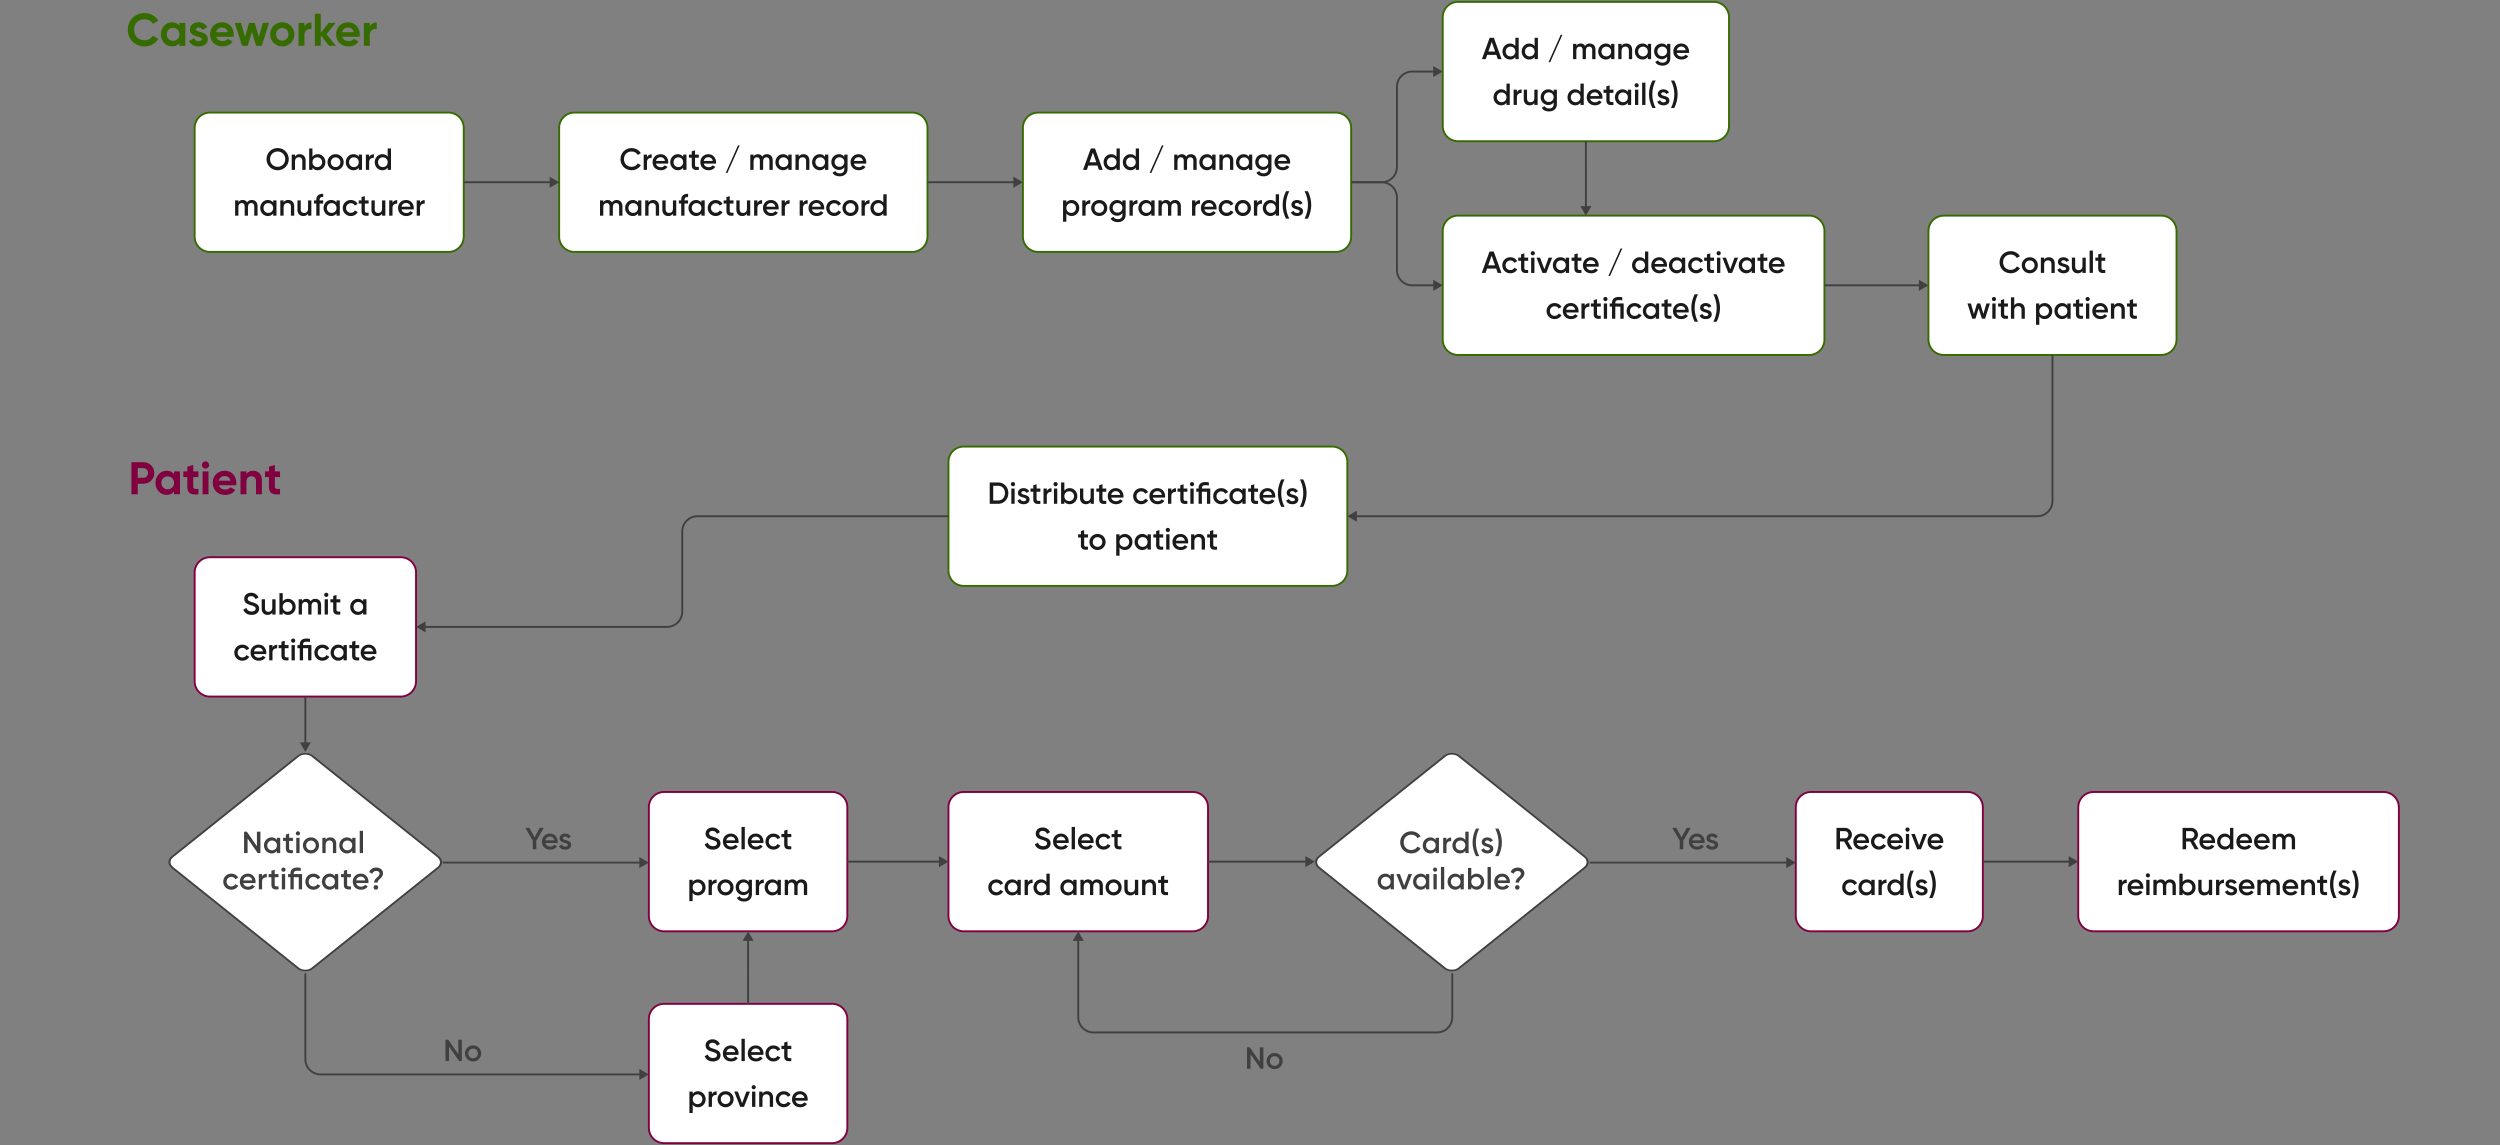 <svg width="1310" height="600" fill="none" xmlns="http://www.w3.org/2000/svg">
  <rect width="100%" height="100%" fill="#808080" stroke="none"/>
  <g clip-path="url(#soulfx-end-to-end__clip0)">
    <path d="M102 67a8 8 0 018-8h125a8 8 0 018 8v57a8 8 0 01-8 8H110a8 8 0 01-8-8V67z" fill="#fff"/>
    <path d="M145.485 89.208c3.248 0 5.808-2.56 5.808-5.808 0-3.248-2.56-5.808-5.808-5.808a5.767 5.767 0 00-5.808 5.808 5.767 5.767 0 005.808 5.808zm0-1.792c-2.24 0-3.968-1.712-3.968-4.016 0-2.304 1.728-4.016 3.968-4.016s3.968 1.712 3.968 4.016c0 2.304-1.728 4.016-3.968 4.016zm11.583-6.624c-1.088 0-1.952.4-2.48 1.232V81h-1.728v8h1.728v-4.288c0-1.632.896-2.304 2.032-2.304 1.088 0 1.792.64 1.792 1.856V89h1.728v-4.912c0-2.08-1.28-3.296-3.072-3.296zm9.46 0c-1.248 0-2.192.512-2.8 1.344V77.8H162V89h1.728v-1.152c.608.848 1.552 1.36 2.8 1.36 2.176 0 3.984-1.84 3.984-4.208 0-2.384-1.808-4.208-3.984-4.208zm-.272 6.768c-1.44 0-2.528-1.072-2.528-2.56s1.088-2.56 2.528-2.56 2.528 1.072 2.528 2.56-1.088 2.56-2.528 2.56zm9.598 1.648c2.352 0 4.224-1.84 4.224-4.208 0-2.384-1.872-4.208-4.224-4.208-2.336 0-4.224 1.824-4.224 4.208 0 2.368 1.888 4.208 4.224 4.208zm0-1.68c-1.408 0-2.496-1.072-2.496-2.528s1.088-2.528 2.496-2.528 2.496 1.072 2.496 2.528-1.088 2.528-2.496 2.528zM187.977 81v1.136c-.608-.832-1.552-1.344-2.8-1.344-2.176 0-3.984 1.824-3.984 4.208 0 2.368 1.808 4.208 3.984 4.208 1.248 0 2.192-.512 2.8-1.36V89h1.728v-8h-1.728zm-2.528 6.56c-1.44 0-2.528-1.072-2.528-2.56s1.088-2.56 2.528-2.56 2.528 1.072 2.528 2.56-1.088 2.56-2.528 2.56zm7.998-5.216V81h-1.728v8h1.728v-4.032c0-1.792 1.328-2.32 2.464-2.24v-1.872c-1.008 0-1.984.4-2.464 1.488zm9.702-4.544v4.336c-.608-.832-1.552-1.344-2.8-1.344-2.176 0-3.984 1.824-3.984 4.208 0 2.368 1.808 4.208 3.984 4.208 1.248 0 2.192-.512 2.8-1.36V89h1.728V77.8h-1.728zm-2.528 9.76c-1.44 0-2.528-1.072-2.528-2.56s1.088-2.56 2.528-2.56 2.528 1.072 2.528 2.56-1.088 2.56-2.528 2.56zm-68.689 17.232c-1.072 0-1.92.432-2.448 1.264-.464-.8-1.232-1.264-2.272-1.264-.992 0-1.776.384-2.288 1.168V105h-1.728v8h1.728v-4.48c0-1.456.8-2.112 1.776-2.112.944 0 1.504.624 1.504 1.744V113h1.728v-4.48c0-1.456.72-2.112 1.744-2.112.944 0 1.552.624 1.552 1.744V113h1.728v-4.96c0-2-1.216-3.248-3.024-3.248zm11.209.208v1.136c-.608-.832-1.552-1.344-2.8-1.344-2.176 0-3.984 1.824-3.984 4.208 0 2.368 1.808 4.208 3.984 4.208 1.248 0 2.192-.512 2.8-1.36V113h1.728v-8h-1.728zm-2.528 6.56c-1.44 0-2.528-1.072-2.528-2.56s1.088-2.56 2.528-2.56 2.528 1.072 2.528 2.56-1.088 2.56-2.528 2.56zm10.478-6.768c-1.088 0-1.952.4-2.48 1.232V105h-1.728v8h1.728v-4.288c0-1.632.896-2.304 2.032-2.304 1.088 0 1.792.64 1.792 1.856V113h1.728v-4.912c0-2.08-1.28-3.296-3.072-3.296zm10.325.208v4.288c0 1.632-.896 2.304-2.032 2.304-1.088 0-1.792-.64-1.792-1.856V105h-1.728v4.912c0 2.08 1.28 3.296 3.072 3.296 1.088 0 1.952-.4 2.48-1.232V113h1.728v-8h-1.728zm7.94-1.744v-1.664c-2.4-.16-3.616 1.088-3.616 3.248v.16h-1.216v1.664h1.216V113h1.728v-6.336h1.888V105h-1.888v-.16c0-1.232.672-1.696 1.888-1.584zm6.972 1.744v1.136c-.608-.832-1.552-1.344-2.8-1.344-2.176 0-3.984 1.824-3.984 4.208 0 2.368 1.808 4.208 3.984 4.208 1.248 0 2.192-.512 2.8-1.36V113h1.728v-8h-1.728zm-2.528 6.56c-1.44 0-2.528-1.072-2.528-2.56s1.088-2.56 2.528-2.56 2.528 1.072 2.528 2.56-1.088 2.56-2.528 2.56zm10.047 1.648c1.568 0 2.928-.816 3.6-2.08l-1.488-.848c-.384.736-1.168 1.232-2.128 1.232-1.408 0-2.48-1.072-2.48-2.512s1.072-2.512 2.48-2.512c.96 0 1.744.48 2.096 1.232l1.488-.864c-.64-1.248-2-2.064-3.568-2.064-2.416 0-4.224 1.824-4.224 4.208 0 2.368 1.808 4.208 4.224 4.208zm9.313-6.544V105h-1.984v-2.24l-1.728.512V105h-1.472v1.664h1.472v3.84c0 2.08 1.056 2.816 3.712 2.496v-1.552c-1.312.064-1.984.08-1.984-.944v-3.84h1.984zm7.037-1.664v4.288c0 1.632-.896 2.304-2.032 2.304-1.088 0-1.792-.64-1.792-1.856V105h-1.728v4.912c0 2.08 1.28 3.296 3.072 3.296 1.088 0 1.952-.4 2.48-1.232V113h1.728v-8h-1.728zm5.477 1.344V105h-1.728v8h1.728v-4.032c0-1.792 1.328-2.32 2.464-2.24v-1.872c-1.008 0-1.984.4-2.464 1.488zm4.725 3.392h6.368c.032-.224.064-.48.064-.72 0-2.304-1.632-4.224-4.016-4.224-2.512 0-4.224 1.84-4.224 4.208 0 2.4 1.712 4.208 4.352 4.208 1.568 0 2.768-.656 3.504-1.744l-1.424-.832c-.384.56-1.104.992-2.064.992-1.28 0-2.288-.64-2.56-1.888zm-.016-1.408c.24-1.2 1.12-1.968 2.416-1.968 1.04 0 2.048.592 2.288 1.968h-4.704zm9.697-1.984V105h-1.728v8h1.728v-4.032c0-1.792 1.328-2.32 2.464-2.24v-1.872c-1.008 0-1.984.4-2.464 1.488z" fill="#1A1A1A"/>
    <path d="M110 59.5h125v-1H110v1zM242.5 67v57h1V67h-1zm-7.5 64.5H110v1h125v-1zM102.5 124V67h-1v57h1zm7.5 7.5a7.5 7.5 0 01-7.5-7.5h-1a8.5 8.5 0 008.5 8.5v-1zm132.5-7.5a7.5 7.5 0 01-7.5 7.5v1a8.5 8.5 0 008.5-8.5h-1zM235 59.5a7.5 7.5 0 017.5 7.5h1a8.5 8.5 0 00-8.5-8.5v1zm-125-1a8.5 8.5 0 00-8.5 8.5h1a7.5 7.5 0 017.5-7.5v-1z" fill="#366B00"/>
    <path d="M293 67a8 8 0 018-8h177a8 8 0 018 8v57a8 8 0 01-8 8H301a8 8 0 01-8-8V67z" fill="#fff"/>
    <path d="M330.979 89.208c2.064 0 3.888-1.056 4.816-2.688l-1.6-.912c-.576 1.104-1.808 1.808-3.216 1.808-2.417 0-4.016-1.712-4.016-4.016 0-2.304 1.599-4.016 4.016-4.016 1.408 0 2.623.704 3.216 1.808l1.6-.928c-.944-1.632-2.768-2.672-4.816-2.672-3.408 0-5.856 2.56-5.856 5.808 0 3.248 2.448 5.808 5.856 5.808zm8.038-6.864V81h-1.728v8h1.728v-4.032c0-1.792 1.328-2.32 2.464-2.24v-1.872c-1.008 0-1.984.4-2.464 1.488zm4.726 3.392h6.368c.032-.224.064-.48.064-.72 0-2.304-1.632-4.224-4.016-4.224-2.512 0-4.224 1.84-4.224 4.208 0 2.4 1.712 4.208 4.352 4.208 1.568 0 2.768-.656 3.504-1.744l-1.424-.832c-.384.56-1.104.992-2.064.992-1.28 0-2.288-.64-2.56-1.888zm-.016-1.408c.24-1.2 1.12-1.968 2.416-1.968 1.04 0 2.048.592 2.288 1.968h-4.704zM357.985 81v1.136c-.608-.832-1.552-1.344-2.8-1.344-2.176 0-3.984 1.824-3.984 4.208 0 2.368 1.808 4.208 3.984 4.208 1.248 0 2.192-.512 2.8-1.36V89h1.728v-8h-1.728zm-2.528 6.56c-1.44 0-2.528-1.072-2.528-2.56s1.088-2.56 2.528-2.56 2.528 1.072 2.528 2.56-1.088 2.56-2.528 2.56zm10.734-4.896V81h-1.984v-2.24l-1.728.512V81h-1.472v1.664h1.472v3.84c0 2.08 1.056 2.816 3.712 2.496v-1.552c-1.312.064-1.984.08-1.984-.944v-3.84h1.984zm2.599 3.072h6.368c.032-.224.064-.48.064-.72 0-2.304-1.632-4.224-4.016-4.224-2.512 0-4.224 1.84-4.224 4.208 0 2.4 1.712 4.208 4.352 4.208 1.568 0 2.768-.656 3.504-1.744l-1.424-.832c-.384.56-1.104.992-2.064.992-1.28 0-2.288-.64-2.56-1.888zm-.016-1.408c.24-1.2 1.12-1.968 2.416-1.968 1.04 0 2.048.592 2.288 1.968h-4.704zm12.4 6.272l6.4-14.4h-.88l-6.4 14.4h.88zm20.711-9.808c-1.072 0-1.92.432-2.448 1.264-.464-.8-1.232-1.264-2.272-1.264-.992 0-1.776.384-2.288 1.168V81h-1.728v8h1.728v-4.48c0-1.456.8-2.112 1.776-2.112.944 0 1.504.624 1.504 1.744V89h1.728v-4.48c0-1.456.72-2.112 1.744-2.112.944 0 1.552.624 1.552 1.744V89h1.728v-4.96c0-2-1.216-3.248-3.024-3.248zm11.209.208v1.136c-.608-.832-1.552-1.344-2.8-1.344-2.176 0-3.984 1.824-3.984 4.208 0 2.368 1.808 4.208 3.984 4.208 1.248 0 2.192-.512 2.8-1.36V89h1.728v-8h-1.728zm-2.528 6.56c-1.44 0-2.528-1.072-2.528-2.56s1.088-2.56 2.528-2.56 2.528 1.072 2.528 2.56-1.088 2.56-2.528 2.56zm10.478-6.768c-1.088 0-1.952.4-2.48 1.232V81h-1.728v8h1.728v-4.288c0-1.632.896-2.304 2.032-2.304 1.088 0 1.792.64 1.792 1.856V89h1.728v-4.912c0-2.08-1.28-3.296-3.072-3.296zm11.269.208v1.136c-.608-.832-1.552-1.344-2.8-1.344-2.176 0-3.984 1.824-3.984 4.208 0 2.368 1.808 4.208 3.984 4.208 1.248 0 2.192-.512 2.8-1.36V89h1.728v-8h-1.728zm-2.528 6.56c-1.44 0-2.528-1.072-2.528-2.56s1.088-2.56 2.528-2.56 2.528 1.072 2.528 2.56-1.088 2.56-2.528 2.56zM442.423 81v1.184c-.608-.864-1.552-1.392-2.784-1.392-2.256 0-4.032 1.84-4.032 4.128 0 2.288 1.776 4.128 4.032 4.128 1.232 0 2.176-.528 2.784-1.392v.976c0 1.392-.896 2.208-2.384 2.208-1.392 0-1.984-.544-2.336-1.232l-1.488.864c.672 1.28 2.032 1.936 3.792 1.936 2.096 0 4.112-1.2 4.112-3.776V81h-1.696zm-2.544 6.432c-1.456 0-2.544-1.072-2.544-2.512s1.088-2.512 2.544-2.512 2.544 1.072 2.544 2.512-1.088 2.512-2.544 2.512zm7.614-1.696h6.368c.032-.224.064-.48.064-.72 0-2.304-1.632-4.224-4.016-4.224-2.512 0-4.224 1.84-4.224 4.208 0 2.4 1.712 4.208 4.352 4.208 1.568 0 2.768-.656 3.504-1.744l-1.424-.832c-.384.56-1.104.992-2.064.992-1.28 0-2.288-.64-2.56-1.888zm-.016-1.408c.24-1.2 1.12-1.968 2.416-1.968 1.04 0 2.048.592 2.288 1.968h-4.704zm-124.342 20.464c-1.072 0-1.92.432-2.448 1.264-.464-.8-1.232-1.264-2.272-1.264-.992 0-1.776.384-2.288 1.168V105h-1.728v8h1.728v-4.48c0-1.456.8-2.112 1.776-2.112.944 0 1.504.624 1.504 1.744V113h1.728v-4.48c0-1.456.72-2.112 1.744-2.112.944 0 1.552.624 1.552 1.744V113h1.728v-4.96c0-2-1.216-3.248-3.024-3.248zm11.209.208v1.136c-.608-.832-1.552-1.344-2.8-1.344-2.176 0-3.984 1.824-3.984 4.208 0 2.368 1.808 4.208 3.984 4.208 1.248 0 2.192-.512 2.8-1.36V113h1.728v-8h-1.728zm-2.528 6.56c-1.44 0-2.528-1.072-2.528-2.56s1.088-2.56 2.528-2.56 2.528 1.072 2.528 2.56-1.088 2.56-2.528 2.56zm10.478-6.768c-1.088 0-1.952.4-2.48 1.232V105h-1.728v8h1.728v-4.288c0-1.632.896-2.304 2.032-2.304 1.088 0 1.792.64 1.792 1.856V113h1.728v-4.912c0-2.08-1.28-3.296-3.072-3.296zm10.325.208v4.288c0 1.632-.896 2.304-2.032 2.304-1.088 0-1.792-.64-1.792-1.856V105h-1.728v4.912c0 2.08 1.28 3.296 3.072 3.296 1.088 0 1.952-.4 2.48-1.232V113h1.728v-8h-1.728zm7.94-1.744v-1.664c-2.4-.16-3.616 1.088-3.616 3.248v.16h-1.216v1.664h1.216V113h1.728v-6.336h1.888V105h-1.888v-.16c0-1.232.672-1.696 1.888-1.584zm6.973 1.744v1.136c-.608-.832-1.552-1.344-2.8-1.344-2.176 0-3.984 1.824-3.984 4.208 0 2.368 1.808 4.208 3.984 4.208 1.248 0 2.192-.512 2.8-1.36V113h1.728v-8h-1.728zm-2.528 6.56c-1.44 0-2.528-1.072-2.528-2.56s1.088-2.56 2.528-2.56 2.528 1.072 2.528 2.56-1.088 2.56-2.528 2.56zm10.046 1.648c1.568 0 2.928-.816 3.6-2.08l-1.488-.848c-.384.736-1.168 1.232-2.128 1.232-1.408 0-2.48-1.072-2.48-2.512s1.072-2.512 2.48-2.512c.96 0 1.744.48 2.096 1.232l1.488-.864c-.64-1.248-2-2.064-3.568-2.064-2.416 0-4.224 1.824-4.224 4.208 0 2.368 1.808 4.208 4.224 4.208zm9.313-6.544V105h-1.984v-2.24l-1.728.512V105h-1.472v1.664h1.472v3.84c0 2.08 1.056 2.816 3.712 2.496v-1.552c-1.312.064-1.984.08-1.984-.944v-3.84h1.984zM391.4 105v4.288c0 1.632-.896 2.304-2.032 2.304-1.088 0-1.792-.64-1.792-1.856V105h-1.728v4.912c0 2.08 1.28 3.296 3.072 3.296 1.088 0 1.952-.4 2.48-1.232V113h1.728v-8H391.4zm5.477 1.344V105h-1.728v8h1.728v-4.032c0-1.792 1.328-2.32 2.464-2.24v-1.872c-1.008 0-1.984.4-2.464 1.488zm4.725 3.392h6.368c.032-.224.064-.48.064-.72 0-2.304-1.632-4.224-4.016-4.224-2.512 0-4.224 1.84-4.224 4.208 0 2.4 1.712 4.208 4.352 4.208 1.568 0 2.768-.656 3.504-1.744l-1.424-.832c-.384.56-1.104.992-2.064.992-1.28 0-2.288-.64-2.56-1.888zm-.016-1.408c.24-1.2 1.12-1.968 2.416-1.968 1.04 0 2.048.592 2.288 1.968h-4.704zm9.697-1.984V105h-1.728v8h1.728v-4.032c0-1.792 1.328-2.32 2.464-2.24v-1.872c-1.008 0-1.984.4-2.464 1.488zm9.469 0V105h-1.728v8h1.728v-4.032c0-1.792 1.328-2.32 2.464-2.24v-1.872c-1.008 0-1.984.4-2.464 1.488zm4.725 3.392h6.368c.032-.224.064-.48.064-.72 0-2.304-1.632-4.224-4.016-4.224-2.512 0-4.224 1.84-4.224 4.208 0 2.4 1.712 4.208 4.352 4.208 1.568 0 2.768-.656 3.504-1.744l-1.424-.832c-.384.56-1.104.992-2.064.992-1.28 0-2.288-.64-2.56-1.888zm-.016-1.408c.24-1.2 1.12-1.968 2.416-1.968 1.04 0 2.048.592 2.288 1.968h-4.704zm11.698 4.88c1.568 0 2.928-.816 3.6-2.08l-1.488-.848c-.384.736-1.168 1.232-2.128 1.232-1.408 0-2.48-1.072-2.48-2.512s1.072-2.512 2.48-2.512c.96 0 1.744.48 2.096 1.232l1.488-.864c-.64-1.248-2-2.064-3.568-2.064-2.416 0-4.224 1.824-4.224 4.208 0 2.368 1.808 4.208 4.224 4.208zm8.5 0c2.352 0 4.224-1.84 4.224-4.208 0-2.384-1.872-4.208-4.224-4.208-2.336 0-4.224 1.824-4.224 4.208 0 2.368 1.888 4.208 4.224 4.208zm0-1.68c-1.408 0-2.496-1.072-2.496-2.528s1.088-2.528 2.496-2.528 2.496 1.072 2.496 2.528-1.088 2.528-2.496 2.528zm7.515-5.184V105h-1.728v8h1.728v-4.032c0-1.792 1.328-2.32 2.464-2.24v-1.872c-1.008 0-1.984.4-2.464 1.488zm9.701-4.544v4.336c-.608-.832-1.552-1.344-2.8-1.344-2.176 0-3.984 1.824-3.984 4.208 0 2.368 1.808 4.208 3.984 4.208 1.248 0 2.192-.512 2.8-1.36V113h1.728v-11.2h-1.728zm-2.528 9.76c-1.44 0-2.528-1.072-2.528-2.56s1.088-2.56 2.528-2.56 2.528 1.072 2.528 2.56-1.088 2.56-2.528 2.56z" fill="#1A1A1A"/>
    <path d="M301 59.5h177v-1H301v1zM485.5 67v57h1V67h-1zm-7.5 64.5H301v1h177v-1zM293.5 124V67h-1v57h1zm7.5 7.5a7.5 7.5 0 01-7.5-7.5h-1a8.5 8.5 0 008.5 8.5v-1zm184.5-7.5a7.5 7.5 0 01-7.5 7.5v1a8.5 8.5 0 008.5-8.5h-1zM478 59.5a7.5 7.5 0 017.5 7.5h1a8.5 8.5 0 00-8.5-8.5v1zm-177-1a8.5 8.5 0 00-8.5 8.5h1a7.5 7.5 0 017.5-7.5v-1z" fill="#366B00"/>
    <path d="M536 67a8 8 0 018-8h156a8 8 0 018 8v57a8 8 0 01-8 8H544a8 8 0 01-8-8V67z" fill="#fff"/>
    <path d="M575.846 89h1.984l-4.048-11.2h-2.208L567.51 89h2l.784-2.256h4.768l.784 2.256zm-4.944-3.984l1.776-5.056 1.776 5.056h-3.552zm14.153-7.216v4.336c-.608-.832-1.552-1.344-2.8-1.344-2.176 0-3.984 1.824-3.984 4.208 0 2.368 1.808 4.208 3.984 4.208 1.248 0 2.192-.512 2.8-1.36V89h1.728V77.8h-1.728zm-2.528 9.76c-1.44 0-2.528-1.072-2.528-2.56s1.088-2.56 2.528-2.56 2.528 1.072 2.528 2.56-1.088 2.56-2.528 2.56zm12.606-9.76v4.336c-.608-.832-1.552-1.344-2.8-1.344-2.176 0-3.984 1.824-3.984 4.208 0 2.368 1.808 4.208 3.984 4.208 1.248 0 2.192-.512 2.8-1.36V89h1.728V77.8h-1.728zm-2.528 9.76c-1.44 0-2.528-1.072-2.528-2.56s1.088-2.56 2.528-2.56 2.528 1.072 2.528 2.56-1.088 2.56-2.528 2.56zm10.702 3.04l6.4-14.4h-.88l-6.4 14.4h.88zm20.71-9.808c-1.072 0-1.92.432-2.448 1.264-.464-.8-1.232-1.264-2.272-1.264-.992 0-1.776.384-2.288 1.168V81h-1.728v8h1.728v-4.48c0-1.456.8-2.112 1.776-2.112.944 0 1.504.624 1.504 1.744V89h1.728v-4.48c0-1.456.72-2.112 1.744-2.112.944 0 1.552.624 1.552 1.744V89h1.728v-4.96c0-2-1.216-3.248-3.024-3.248zm11.21.208v1.136c-.608-.832-1.552-1.344-2.8-1.344-2.176 0-3.984 1.824-3.984 4.208 0 2.368 1.808 4.208 3.984 4.208 1.248 0 2.192-.512 2.8-1.36V89h1.728v-8h-1.728zm-2.528 6.56c-1.44 0-2.528-1.072-2.528-2.56s1.088-2.56 2.528-2.56 2.528 1.072 2.528 2.56-1.088 2.56-2.528 2.56zm10.478-6.768c-1.088 0-1.952.4-2.48 1.232V81h-1.728v8h1.728v-4.288c0-1.632.896-2.304 2.032-2.304 1.088 0 1.792.64 1.792 1.856V89h1.728v-4.912c0-2.08-1.28-3.296-3.072-3.296zm11.269.208v1.136c-.608-.832-1.552-1.344-2.8-1.344-2.176 0-3.984 1.824-3.984 4.208 0 2.368 1.808 4.208 3.984 4.208 1.248 0 2.192-.512 2.8-1.36V89h1.728v-8h-1.728zm-2.528 6.56c-1.44 0-2.528-1.072-2.528-2.56s1.088-2.56 2.528-2.56 2.528 1.072 2.528 2.56-1.088 2.56-2.528 2.56zM664.556 81v1.184c-.608-.864-1.552-1.392-2.784-1.392-2.256 0-4.032 1.84-4.032 4.128 0 2.288 1.776 4.128 4.032 4.128 1.232 0 2.176-.528 2.784-1.392v.976c0 1.392-.896 2.208-2.384 2.208-1.392 0-1.984-.544-2.336-1.232l-1.488.864c.672 1.28 2.032 1.936 3.792 1.936 2.096 0 4.112-1.2 4.112-3.776V81h-1.696zm-2.544 6.432c-1.456 0-2.544-1.072-2.544-2.512s1.088-2.512 2.544-2.512 2.544 1.072 2.544 2.512-1.088 2.512-2.544 2.512zm7.614-1.696h6.368c.032-.224.064-.48.064-.72 0-2.304-1.632-4.224-4.016-4.224-2.512 0-4.224 1.84-4.224 4.208 0 2.4 1.712 4.208 4.352 4.208 1.568 0 2.768-.656 3.504-1.744l-1.424-.832c-.384.56-1.104.992-2.064.992-1.28 0-2.288-.64-2.56-1.888zm-.016-1.408c.24-1.2 1.12-1.968 2.416-1.968 1.04 0 2.048.592 2.288 1.968h-4.704zm-108.043 20.464c-1.248 0-2.192.512-2.8 1.36V105h-1.728v11.2h1.728v-4.336c.608.832 1.552 1.344 2.8 1.344 2.176 0 3.984-1.824 3.984-4.208 0-2.368-1.808-4.208-3.984-4.208zm-.272 6.768c-1.44 0-2.528-1.072-2.528-2.56s1.088-2.56 2.528-2.56 2.528 1.072 2.528 2.56-1.088 2.56-2.528 2.56zm7.55-5.216V105h-1.728v8h1.728v-4.032c0-1.792 1.328-2.32 2.464-2.24v-1.872c-1.008 0-1.984.4-2.464 1.488zm7.142 6.864c2.352 0 4.224-1.84 4.224-4.208 0-2.384-1.872-4.208-4.224-4.208-2.336 0-4.224 1.824-4.224 4.208 0 2.368 1.888 4.208 4.224 4.208zm0-1.68c-1.408 0-2.496-1.072-2.496-2.528s1.088-2.528 2.496-2.528 2.496 1.072 2.496 2.528-1.088 2.528-2.496 2.528zM588.142 105v1.184c-.608-.864-1.552-1.392-2.784-1.392-2.256 0-4.032 1.84-4.032 4.128 0 2.288 1.776 4.128 4.032 4.128 1.232 0 2.176-.528 2.784-1.392v.976c0 1.392-.896 2.208-2.384 2.208-1.392 0-1.984-.544-2.336-1.232l-1.488.864c.672 1.28 2.032 1.936 3.792 1.936 2.096 0 4.112-1.2 4.112-3.776V105h-1.696zm-2.544 6.432c-1.456 0-2.544-1.072-2.544-2.512s1.088-2.512 2.544-2.512 2.544 1.072 2.544 2.512-1.088 2.512-2.544 2.512zm7.982-5.088V105h-1.728v8h1.728v-4.032c0-1.792 1.328-2.32 2.464-2.24v-1.872c-1.008 0-1.984.4-2.464 1.488zm9.702-1.344v1.136c-.608-.832-1.552-1.344-2.8-1.344-2.176 0-3.984 1.824-3.984 4.208 0 2.368 1.808 4.208 3.984 4.208 1.248 0 2.192-.512 2.8-1.36V113h1.728v-8h-1.728zm-2.528 6.56c-1.44 0-2.528-1.072-2.528-2.56s1.088-2.56 2.528-2.56 2.528 1.072 2.528 2.56-1.088 2.56-2.528 2.56zm15.006-6.768c-1.072 0-1.92.432-2.448 1.264-.464-.8-1.232-1.264-2.272-1.264-.992 0-1.776.384-2.288 1.168V105h-1.728v8h1.728v-4.48c0-1.456.8-2.112 1.776-2.112.944 0 1.504.624 1.504 1.744V113h1.728v-4.48c0-1.456.72-2.112 1.744-2.112.944 0 1.552.624 1.552 1.744V113h1.728v-4.96c0-2-1.216-3.248-3.024-3.248zm10.601 1.552V105h-1.728v8h1.728v-4.032c0-1.792 1.328-2.32 2.464-2.24v-1.872c-1.008 0-1.984.4-2.464 1.488zm4.726 3.392h6.368c.032-.224.064-.48.064-.72 0-2.304-1.632-4.224-4.016-4.224-2.512 0-4.224 1.84-4.224 4.208 0 2.4 1.712 4.208 4.352 4.208 1.568 0 2.768-.656 3.504-1.744l-1.424-.832c-.384.56-1.104.992-2.064.992-1.28 0-2.288-.64-2.56-1.888zm-.016-1.408c.24-1.2 1.12-1.968 2.416-1.968 1.04 0 2.048.592 2.288 1.968h-4.704zm11.697 4.88c1.568 0 2.928-.816 3.6-2.08l-1.488-.848c-.384.736-1.168 1.232-2.128 1.232-1.408 0-2.48-1.072-2.48-2.512s1.072-2.512 2.48-2.512c.96 0 1.744.48 2.096 1.232l1.488-.864c-.64-1.248-2-2.064-3.568-2.064-2.416 0-4.224 1.824-4.224 4.208 0 2.368 1.808 4.208 4.224 4.208zm8.5 0c2.352 0 4.224-1.84 4.224-4.208 0-2.384-1.872-4.208-4.224-4.208-2.336 0-4.224 1.824-4.224 4.208 0 2.368 1.888 4.208 4.224 4.208zm0-1.68c-1.408 0-2.496-1.072-2.496-2.528s1.088-2.528 2.496-2.528 2.496 1.072 2.496 2.528-1.088 2.528-2.496 2.528zm7.515-5.184V105h-1.728v8h1.728v-4.032c0-1.792 1.328-2.32 2.464-2.24v-1.872c-1.008 0-1.984.4-2.464 1.488zm9.702-4.544v4.336c-.608-.832-1.552-1.344-2.8-1.344-2.176 0-3.984 1.824-3.984 4.208 0 2.368 1.808 4.208 3.984 4.208 1.248 0 2.192-.512 2.8-1.36V113h1.728v-11.2h-1.728zm-2.528 9.76c-1.44 0-2.528-1.072-2.528-2.56s1.088-2.56 2.528-2.56 2.528 1.072 2.528 2.56-1.088 2.56-2.528 2.56zm7.902 3.04h1.728c-1.12-2.24-1.76-4.64-1.76-7.2 0-2.56.64-4.96 1.76-7.2h-1.728c-1.12 2.24-1.76 4.64-1.76 7.2 0 2.56.64 4.96 1.76 7.2zm4.607-7.392c0-.576.544-.848 1.168-.848.656 0 1.216.288 1.504.912l1.456-.816c-.56-1.056-1.648-1.664-2.96-1.664-1.632 0-2.928.944-2.928 2.448 0 2.864 4.304 2.064 4.304 3.488 0 .64-.592.896-1.36.896-.88 0-1.52-.432-1.776-1.152l-1.488.864c.512 1.152 1.664 1.872 3.264 1.872 1.728 0 3.12-.864 3.12-2.464 0-2.96-4.304-2.08-4.304-3.536zm6.863 7.392c1.12-2.24 1.76-4.64 1.76-7.2 0-2.56-.64-4.96-1.76-7.2h-1.728c1.12 2.24 1.76 4.64 1.76 7.2 0 2.56-.64 4.96-1.76 7.2h1.728z" fill="#1A1A1A"/>
    <path d="M544 59.5h156v-1H544v1zM707.5 67v57h1V67h-1zm-7.5 64.5H544v1h156v-1zM536.5 124V67h-1v57h1zm7.5 7.5a7.5 7.5 0 01-7.5-7.5h-1a8.5 8.5 0 008.5 8.5v-1zm163.5-7.5a7.5 7.5 0 01-7.5 7.5v1a8.5 8.5 0 008.5-8.5h-1zM700 59.5a7.5 7.5 0 017.5 7.5h1a8.5 8.5 0 00-8.5-8.5v1zm-156-1a8.5 8.5 0 00-8.5 8.5h1a7.5 7.5 0 017.5-7.5v-1z" fill="#366B00"/>
    <path d="M756 121a8 8 0 018-8h184a8 8 0 018 8v57a8 8 0 01-8 8H764a8 8 0 01-8-8v-57z" fill="#fff"/>
    <path d="M784.783 143h1.984l-4.048-11.2h-2.208l-4.064 11.2h2l.784-2.256h4.768l.784 2.256zm-4.944-3.984l1.776-5.056 1.776 5.056h-3.552zm11.593 4.192c1.568 0 2.928-.816 3.6-2.08l-1.488-.848c-.384.736-1.168 1.232-2.128 1.232-1.408 0-2.48-1.072-2.48-2.512s1.072-2.512 2.48-2.512c.96 0 1.744.48 2.096 1.232l1.488-.864c-.64-1.248-2-2.064-3.568-2.064-2.416 0-4.224 1.824-4.224 4.208 0 2.368 1.808 4.208 4.224 4.208zm9.313-6.544V135h-1.984v-2.24l-1.728.512V135h-1.472v1.664h1.472v3.84c0 2.08 1.056 2.816 3.712 2.496v-1.552c-1.312.064-1.984.08-1.984-.944v-3.84h1.984zm2.432-2.864c.608 0 1.104-.512 1.104-1.104 0-.608-.496-1.104-1.104-1.104-.608 0-1.104.496-1.104 1.104 0 .592.496 1.104 1.104 1.104zm-.864 9.2h1.728v-8h-1.728v8zm9.158-8l-2.224 6.08-2.24-6.08h-1.888l3.12 8h2l3.12-8h-1.888zm9.006 0v1.136c-.608-.832-1.552-1.344-2.8-1.344-2.176 0-3.984 1.824-3.984 4.208 0 2.368 1.808 4.208 3.984 4.208 1.248 0 2.192-.512 2.8-1.36V143h1.728v-8h-1.728zm-2.528 6.56c-1.44 0-2.528-1.072-2.528-2.56s1.088-2.56 2.528-2.56 2.528 1.072 2.528 2.56-1.088 2.56-2.528 2.56zm10.734-4.896V135h-1.984v-2.24l-1.728.512V135h-1.472v1.664h1.472v3.84c0 2.08 1.056 2.816 3.712 2.496v-1.552c-1.312.064-1.984.08-1.984-.944v-3.84h1.984zm2.599 3.072h6.368c.032-.224.064-.48.064-.72 0-2.304-1.632-4.224-4.016-4.224-2.512 0-4.224 1.84-4.224 4.208 0 2.4 1.712 4.208 4.352 4.208 1.568 0 2.768-.656 3.504-1.744l-1.424-.832c-.384.56-1.104.992-2.064.992-1.28 0-2.288-.64-2.56-1.888zm-.016-1.408c.24-1.2 1.12-1.968 2.416-1.968 1.04 0 2.048.592 2.288 1.968h-4.704zm12.401 6.272l6.4-14.4h-.88l-6.4 14.4h.88zm18.31-12.8v4.336c-.608-.832-1.552-1.344-2.8-1.344-2.176 0-3.984 1.824-3.984 4.208 0 2.368 1.808 4.208 3.984 4.208 1.248 0 2.192-.512 2.8-1.36V143h1.728v-11.2h-1.728zm-2.528 9.76c-1.44 0-2.528-1.072-2.528-2.56s1.088-2.56 2.528-2.56 2.528 1.072 2.528 2.56-1.088 2.56-2.528 2.56zm7.63-1.824h6.368c.032-.224.064-.48.064-.72 0-2.304-1.632-4.224-4.016-4.224-2.512 0-4.224 1.84-4.224 4.208 0 2.4 1.712 4.208 4.352 4.208 1.568 0 2.768-.656 3.504-1.744l-1.424-.832c-.384.56-1.104.992-2.064.992-1.28 0-2.288-.64-2.56-1.888zm-.016-1.408c.24-1.2 1.12-1.968 2.416-1.968 1.04 0 2.048.592 2.288 1.968h-4.704zM881.321 135v1.136c-.608-.832-1.552-1.344-2.8-1.344-2.176 0-3.984 1.824-3.984 4.208 0 2.368 1.808 4.208 3.984 4.208 1.248 0 2.192-.512 2.8-1.36V143h1.728v-8h-1.728zm-2.528 6.56c-1.44 0-2.528-1.072-2.528-2.56s1.088-2.56 2.528-2.56 2.528 1.072 2.528 2.56-1.088 2.56-2.528 2.56zm10.046 1.648c1.568 0 2.928-.816 3.6-2.08l-1.488-.848c-.384.736-1.168 1.232-2.128 1.232-1.408 0-2.48-1.072-2.48-2.512s1.072-2.512 2.48-2.512c.96 0 1.744.48 2.096 1.232l1.488-.864c-.64-1.248-2-2.064-3.568-2.064-2.416 0-4.224 1.824-4.224 4.208 0 2.368 1.808 4.208 4.224 4.208zm9.313-6.544V135h-1.984v-2.24l-1.728.512V135h-1.472v1.664h1.472v3.84c0 2.08 1.056 2.816 3.712 2.496v-1.552c-1.312.064-1.984.08-1.984-.944v-3.84h1.984zm2.431-2.864c.608 0 1.104-.512 1.104-1.104 0-.608-.496-1.104-1.104-1.104-.608 0-1.104.496-1.104 1.104 0 .592.496 1.104 1.104 1.104zm-.864 9.2h1.728v-8h-1.728v8zm9.158-8l-2.224 6.08-2.24-6.08h-1.888l3.12 8h2l3.12-8h-1.888zm9.006 0v1.136c-.608-.832-1.552-1.344-2.8-1.344-2.176 0-3.984 1.824-3.984 4.208 0 2.368 1.808 4.208 3.984 4.208 1.248 0 2.192-.512 2.8-1.36V143h1.728v-8h-1.728zm-2.528 6.56c-1.44 0-2.528-1.072-2.528-2.56s1.088-2.56 2.528-2.56 2.528 1.072 2.528 2.56-1.088 2.56-2.528 2.56zm10.734-4.896V135h-1.984v-2.24l-1.728.512V135h-1.472v1.664h1.472v3.84c0 2.08 1.056 2.816 3.712 2.496v-1.552c-1.312.064-1.984.08-1.984-.944v-3.84h1.984zm2.599 3.072h6.368c.032-.224.064-.48.064-.72 0-2.304-1.632-4.224-4.016-4.224-2.512 0-4.224 1.84-4.224 4.208 0 2.4 1.712 4.208 4.352 4.208 1.568 0 2.768-.656 3.504-1.744l-1.424-.832c-.384.56-1.104.992-2.064.992-1.28 0-2.288-.64-2.56-1.888zm-.016-1.408c.24-1.2 1.12-1.968 2.416-1.968 1.04 0 2.048.592 2.288 1.968h-4.704zm-114.029 28.88c1.568 0 2.928-.816 3.6-2.08l-1.488-.848c-.384.736-1.168 1.232-2.128 1.232-1.408 0-2.48-1.072-2.48-2.512s1.072-2.512 2.48-2.512c.96 0 1.744.48 2.096 1.232l1.488-.864c-.64-1.248-2-2.064-3.568-2.064-2.416 0-4.224 1.824-4.224 4.208 0 2.368 1.808 4.208 4.224 4.208zm6.084-3.472h6.368c.032-.224.064-.48.064-.72 0-2.304-1.632-4.224-4.016-4.224-2.512 0-4.224 1.84-4.224 4.208 0 2.4 1.712 4.208 4.352 4.208 1.568 0 2.768-.656 3.504-1.744l-1.424-.832c-.384.56-1.104.992-2.064.992-1.28 0-2.288-.64-2.56-1.888zm-.016-1.408c.24-1.2 1.12-1.968 2.416-1.968 1.04 0 2.048.592 2.288 1.968h-4.704zm9.697-1.984V159h-1.728v8h1.728v-4.032c0-1.792 1.328-2.32 2.464-2.24v-1.872c-1.008 0-1.984.4-2.464 1.488zm8.408.32V159h-1.984v-2.24l-1.728.512V159h-1.472v1.664h1.472v3.84c0 2.08 1.056 2.816 3.712 2.496v-1.552c-1.312.064-1.984.08-1.984-.944v-3.84h1.984zm2.431-2.864c.608 0 1.104-.512 1.104-1.104 0-.608-.496-1.104-1.104-1.104-.608 0-1.104.496-1.104 1.104 0 .592.496 1.104 1.104 1.104zm-.864 9.2h1.728v-8h-1.728v8zm10.422-8h-4.384v-.16c0-1.232.672-1.584 1.888-1.584.56 0 1.136.032 1.776.128V155.8a7.878 7.878 0 00-1.776-.208c-2.4 0-3.616 1.088-3.616 3.248v.16h-1.216v1.664h1.216V167h1.728v-6.336h2.656V167h1.728v-8zm5.776 8.208c1.568 0 2.928-.816 3.6-2.08l-1.488-.848c-.384.736-1.168 1.232-2.128 1.232-1.408 0-2.48-1.072-2.48-2.512s1.072-2.512 2.48-2.512c.96 0 1.744.48 2.096 1.232l1.488-.864c-.64-1.248-2-2.064-3.568-2.064-2.416 0-4.224 1.824-4.224 4.208 0 2.368 1.808 4.208 4.224 4.208zm11.06-8.208v1.136c-.608-.832-1.552-1.344-2.8-1.344-2.176 0-3.984 1.824-3.984 4.208 0 2.368 1.808 4.208 3.984 4.208 1.248 0 2.192-.512 2.8-1.36V167h1.728v-8h-1.728zm-2.528 6.56c-1.44 0-2.528-1.072-2.528-2.56s1.088-2.56 2.528-2.56 2.528 1.072 2.528 2.56-1.088 2.56-2.528 2.56zm10.734-4.896V159h-1.984v-2.24l-1.728.512V159h-1.472v1.664h1.472v3.84c0 2.08 1.056 2.816 3.712 2.496v-1.552c-1.312.064-1.984.08-1.984-.944v-3.84h1.984zm2.599 3.072h6.368c.032-.224.064-.48.064-.72 0-2.304-1.632-4.224-4.016-4.224-2.512 0-4.224 1.84-4.224 4.208 0 2.4 1.712 4.208 4.352 4.208 1.568 0 2.768-.656 3.504-1.744l-1.424-.832c-.384.56-1.104.992-2.064.992-1.28 0-2.288-.64-2.56-1.888zm-.016-1.408c.24-1.2 1.12-1.968 2.416-1.968 1.04 0 2.048.592 2.288 1.968h-4.704zm9.601 6.272h1.728c-1.12-2.24-1.76-4.64-1.76-7.2 0-2.56.64-4.96 1.76-7.2h-1.728c-1.12 2.24-1.76 4.64-1.76 7.2 0 2.56.64 4.96 1.76 7.2zm4.607-7.392c0-.576.544-.848 1.168-.848.656 0 1.216.288 1.504.912l1.456-.816c-.56-1.056-1.648-1.664-2.96-1.664-1.632 0-2.928.944-2.928 2.448 0 2.864 4.304 2.064 4.304 3.488 0 .64-.592.896-1.36.896-.88 0-1.52-.432-1.776-1.152l-1.488.864c.512 1.152 1.664 1.872 3.264 1.872 1.728 0 3.12-.864 3.12-2.464 0-2.96-4.304-2.08-4.304-3.536zm6.863 7.392c1.12-2.24 1.76-4.64 1.76-7.2 0-2.56-.64-4.96-1.76-7.2h-1.728c1.12 2.24 1.76 4.64 1.76 7.2 0 2.56-.64 4.96-1.76 7.2h1.728z" fill="#1A1A1A"/>
    <path d="M764 113.5h184v-1H764v1zm191.5 7.5v57h1v-57h-1zm-7.5 64.5H764v1h184v-1zM756.5 178v-57h-1v57h1zm7.5 7.5a7.5 7.5 0 01-7.5-7.5h-1a8.5 8.5 0 008.5 8.5v-1zm191.5-7.5a7.5 7.5 0 01-7.5 7.5v1a8.5 8.5 0 008.5-8.5h-1zm-7.5-64.5a7.5 7.5 0 017.5 7.5h1a8.5 8.5 0 00-8.5-8.5v1zm-184-1a8.5 8.5 0 00-8.5 8.5h1a7.5 7.5 0 017.5-7.5v-1z" fill="#366B00"/>
    <path d="M340 423a8 8 0 018-8h88a8 8 0 018 8v57a8 8 0 01-8 8h-88a8 8 0 01-8-8v-57z" fill="#fff"/>
    <path d="M373.575 445.208c2.336 0 3.968-1.248 3.968-3.296 0-2.224-1.872-2.8-3.728-3.392-1.632-.512-2.256-.88-2.256-1.744 0-.848.688-1.392 1.76-1.392 1.248 0 1.952.672 2.352 1.568l1.552-.896c-.704-1.488-2.064-2.464-3.904-2.464-1.888 0-3.6 1.168-3.6 3.232 0 2.112 1.696 2.752 3.44 3.28 1.664.512 2.544.848 2.544 1.84 0 .816-.624 1.472-2.08 1.472-1.52 0-2.384-.752-2.784-1.888l-1.584.928c.592 1.664 2.112 2.752 4.32 2.752zm7.02-3.472h6.368c.032-.224.064-.48.064-.72 0-2.304-1.632-4.224-4.016-4.224-2.512 0-4.224 1.84-4.224 4.208 0 2.4 1.712 4.208 4.352 4.208 1.568 0 2.768-.656 3.504-1.744l-1.424-.832c-.384.56-1.104.992-2.064.992-1.28 0-2.288-.64-2.56-1.888zm-.016-1.408c.24-1.2 1.12-1.968 2.416-1.968 1.04 0 2.048.592 2.288 1.968h-4.704zm7.968 4.672h1.728v-11.68h-1.728V445zm5.094-3.264h6.368c.032-.224.064-.48.064-.72 0-2.304-1.632-4.224-4.016-4.224-2.512 0-4.224 1.84-4.224 4.208 0 2.4 1.712 4.208 4.352 4.208 1.568 0 2.768-.656 3.504-1.744l-1.424-.832c-.384.56-1.104.992-2.064.992-1.28 0-2.288-.64-2.56-1.888zm-.016-1.408c.24-1.2 1.12-1.968 2.416-1.968 1.04 0 2.048.592 2.288 1.968h-4.704zm11.698 4.88c1.568 0 2.928-.816 3.6-2.08l-1.488-.848c-.384.736-1.168 1.232-2.128 1.232-1.408 0-2.48-1.072-2.48-2.512s1.072-2.512 2.48-2.512c.96 0 1.744.48 2.096 1.232l1.488-.864c-.64-1.248-2-2.064-3.568-2.064-2.416 0-4.224 1.824-4.224 4.208 0 2.368 1.808 4.208 4.224 4.208zm9.313-6.544V437h-1.984v-2.24l-1.728.512V437h-1.472v1.664h1.472v3.84c0 2.08 1.056 2.816 3.712 2.496v-1.552c-1.312.064-1.984.08-1.984-.944v-3.84h1.984zm-48.897 22.128c-1.248 0-2.192.512-2.8 1.36V461h-1.728v11.2h1.728v-4.336c.608.832 1.552 1.344 2.8 1.344 2.176 0 3.984-1.824 3.984-4.208 0-2.368-1.808-4.208-3.984-4.208zm-.272 6.768c-1.44 0-2.528-1.072-2.528-2.56s1.088-2.56 2.528-2.56 2.528 1.072 2.528 2.56-1.088 2.56-2.528 2.56zm7.55-5.216V461h-1.728v8h1.728v-4.032c0-1.792 1.328-2.32 2.464-2.24v-1.872c-1.008 0-1.984.4-2.464 1.488zm7.142 6.864c2.352 0 4.224-1.84 4.224-4.208 0-2.384-1.872-4.208-4.224-4.208-2.336 0-4.224 1.824-4.224 4.208 0 2.368 1.888 4.208 4.224 4.208zm0-1.68c-1.408 0-2.496-1.072-2.496-2.528s1.088-2.528 2.496-2.528 2.496 1.072 2.496 2.528-1.088 2.528-2.496 2.528zM392.314 461v1.184c-.608-.864-1.552-1.392-2.784-1.392-2.256 0-4.032 1.84-4.032 4.128 0 2.288 1.776 4.128 4.032 4.128 1.232 0 2.176-.528 2.784-1.392v.976c0 1.392-.896 2.208-2.384 2.208-1.392 0-1.984-.544-2.336-1.232l-1.488.864c.672 1.28 2.032 1.936 3.792 1.936 2.096 0 4.112-1.2 4.112-3.776V461h-1.696zm-2.544 6.432c-1.456 0-2.544-1.072-2.544-2.512s1.088-2.512 2.544-2.512 2.544 1.072 2.544 2.512-1.088 2.512-2.544 2.512zm7.982-5.088V461h-1.728v8h1.728v-4.032c0-1.792 1.328-2.32 2.464-2.24v-1.872c-1.008 0-1.984.4-2.464 1.488zm9.701-1.344v1.136c-.608-.832-1.552-1.344-2.8-1.344-2.176 0-3.984 1.824-3.984 4.208 0 2.368 1.808 4.208 3.984 4.208 1.248 0 2.192-.512 2.8-1.36V469h1.728v-8h-1.728zm-2.528 6.56c-1.44 0-2.528-1.072-2.528-2.56s1.088-2.56 2.528-2.56 2.528 1.072 2.528 2.56-1.088 2.56-2.528 2.56zm15.007-6.768c-1.072 0-1.92.432-2.448 1.264-.464-.8-1.232-1.264-2.272-1.264-.992 0-1.776.384-2.288 1.168V461h-1.728v8h1.728v-4.48c0-1.456.8-2.112 1.776-2.112.944 0 1.504.624 1.504 1.744V469h1.728v-4.48c0-1.456.72-2.112 1.744-2.112.944 0 1.552.624 1.552 1.744V469h1.728v-4.96c0-2-1.216-3.248-3.024-3.248z" fill="#1A1A1A"/>
    <path d="M348 415.5h88v-1h-88v1zm95.5 7.5v57h1v-57h-1zm-7.5 64.5h-88v1h88v-1zm-95.5-7.5v-57h-1v57h1zm7.5 7.5a7.5 7.5 0 01-7.5-7.5h-1a8.5 8.5 0 008.5 8.5v-1zm95.5-7.5a7.5 7.5 0 01-7.5 7.5v1a8.5 8.5 0 008.5-8.5h-1zm-7.5-64.5a7.5 7.5 0 017.5 7.5h1a8.5 8.5 0 00-8.5-8.5v1zm-88-1a8.5 8.5 0 00-8.5 8.5h1a7.5 7.5 0 017.5-7.5v-1z" fill="#800040"/>
    <path d="M340 534a8 8 0 018-8h88a8 8 0 018 8v57a8 8 0 01-8 8h-88a8 8 0 01-8-8v-57z" fill="#fff"/>
    <path d="M373.575 556.208c2.336 0 3.968-1.248 3.968-3.296 0-2.224-1.872-2.8-3.728-3.392-1.632-.512-2.256-.88-2.256-1.744 0-.848.688-1.392 1.76-1.392 1.248 0 1.952.672 2.352 1.568l1.552-.896c-.704-1.488-2.064-2.464-3.904-2.464-1.888 0-3.6 1.168-3.6 3.232 0 2.112 1.696 2.752 3.44 3.28 1.664.512 2.544.848 2.544 1.84 0 .816-.624 1.472-2.08 1.472-1.52 0-2.384-.752-2.784-1.888l-1.584.928c.592 1.664 2.112 2.752 4.32 2.752zm7.02-3.472h6.368c.032-.224.064-.48.064-.72 0-2.304-1.632-4.224-4.016-4.224-2.512 0-4.224 1.84-4.224 4.208 0 2.4 1.712 4.208 4.352 4.208 1.568 0 2.768-.656 3.504-1.744l-1.424-.832c-.384.56-1.104.992-2.064.992-1.28 0-2.288-.64-2.56-1.888zm-.016-1.408c.24-1.2 1.12-1.968 2.416-1.968 1.04 0 2.048.592 2.288 1.968h-4.704zm7.968 4.672h1.728v-11.68h-1.728V556zm5.094-3.264h6.368c.032-.224.064-.48.064-.72 0-2.304-1.632-4.224-4.016-4.224-2.512 0-4.224 1.84-4.224 4.208 0 2.4 1.712 4.208 4.352 4.208 1.568 0 2.768-.656 3.504-1.744l-1.424-.832c-.384.56-1.104.992-2.064.992-1.28 0-2.288-.64-2.56-1.888zm-.016-1.408c.24-1.2 1.12-1.968 2.416-1.968 1.04 0 2.048.592 2.288 1.968h-4.704zm11.698 4.88c1.568 0 2.928-.816 3.6-2.08l-1.488-.848c-.384.736-1.168 1.232-2.128 1.232-1.408 0-2.48-1.072-2.48-2.512s1.072-2.512 2.48-2.512c.96 0 1.744.48 2.096 1.232l1.488-.864c-.64-1.248-2-2.064-3.568-2.064-2.416 0-4.224 1.824-4.224 4.208 0 2.368 1.808 4.208 4.224 4.208zm9.313-6.544V548h-1.984v-2.24l-1.728.512V548h-1.472v1.664h1.472v3.84c0 2.08 1.056 2.816 3.712 2.496v-1.552c-1.312.064-1.984.08-1.984-.944v-3.84h1.984zm-48.858 22.128c-1.248 0-2.192.512-2.8 1.36V572h-1.728v11.2h1.728v-4.336c.608.832 1.552 1.344 2.8 1.344 2.176 0 3.984-1.824 3.984-4.208 0-2.368-1.808-4.208-3.984-4.208zm-.272 6.768c-1.44 0-2.528-1.072-2.528-2.56s1.088-2.56 2.528-2.56 2.528 1.072 2.528 2.56-1.088 2.56-2.528 2.56zm7.55-5.216V572h-1.728v8h1.728v-4.032c0-1.792 1.328-2.32 2.464-2.24v-1.872c-1.008 0-1.984.4-2.464 1.488zm7.142 6.864c2.352 0 4.224-1.84 4.224-4.208 0-2.384-1.872-4.208-4.224-4.208-2.336 0-4.224 1.824-4.224 4.208 0 2.368 1.888 4.208 4.224 4.208zm0-1.68c-1.408 0-2.496-1.072-2.496-2.528s1.088-2.528 2.496-2.528 2.496 1.072 2.496 2.528-1.088 2.528-2.496 2.528zM391.096 572l-2.224 6.08-2.24-6.08h-1.888l3.12 8h2l3.12-8h-1.888zm3.846-1.2c.608 0 1.104-.512 1.104-1.104 0-.608-.496-1.104-1.104-1.104-.608 0-1.104.496-1.104 1.104 0 .592.496 1.104 1.104 1.104zm-.864 9.2h1.728v-8h-1.728v8zm7.943-8.208c-1.088 0-1.952.4-2.48 1.232V572h-1.728v8h1.728v-4.288c0-1.632.896-2.304 2.032-2.304 1.088 0 1.792.64 1.792 1.856V580h1.728v-4.912c0-2.08-1.28-3.296-3.072-3.296zm8.708 8.416c1.568 0 2.928-.816 3.6-2.08l-1.488-.848c-.384.736-1.168 1.232-2.128 1.232-1.408 0-2.48-1.072-2.48-2.512s1.072-2.512 2.48-2.512c.96 0 1.744.48 2.096 1.232l1.488-.864c-.64-1.248-2-2.064-3.568-2.064-2.416 0-4.224 1.824-4.224 4.208 0 2.368 1.808 4.208 4.224 4.208zm6.084-3.472h6.368c.032-.224.064-.48.064-.72 0-2.304-1.632-4.224-4.016-4.224-2.512 0-4.224 1.84-4.224 4.208 0 2.4 1.712 4.208 4.352 4.208 1.568 0 2.768-.656 3.504-1.744l-1.424-.832c-.384.56-1.104.992-2.064.992-1.28 0-2.288-.64-2.56-1.888zm-.016-1.408c.24-1.2 1.12-1.968 2.416-1.968 1.04 0 2.048.592 2.288 1.968h-4.704z" fill="#1A1A1A"/>
    <path d="M348 526.5h88v-1h-88v1zm95.5 7.5v57h1v-57h-1zm-7.5 64.5h-88v1h88v-1zm-95.5-7.5v-57h-1v57h1zm7.5 7.5a7.5 7.5 0 01-7.5-7.5h-1a8.5 8.5 0 008.5 8.5v-1zm95.5-7.5a7.5 7.5 0 01-7.5 7.5v1a8.5 8.5 0 008.5-8.5h-1zm-7.5-64.5a7.5 7.5 0 017.5 7.5h1a8.5 8.5 0 00-8.5-8.5v1zm-88-1a8.5 8.5 0 00-8.5 8.5h1a7.5 7.5 0 017.5-7.5v-1z" fill="#800040"/>
    <path d="M102 300a8 8 0 018-8h100a8 8 0 018 8v57a8 8 0 01-8 8H110a8 8 0 01-8-8v-57z" fill="#fff"/>
    <path d="M131.825 322.208c2.336 0 3.968-1.248 3.968-3.296 0-2.224-1.872-2.8-3.728-3.392-1.632-.512-2.256-.88-2.256-1.744 0-.848.688-1.392 1.76-1.392 1.248 0 1.952.672 2.352 1.568l1.552-.896c-.704-1.488-2.064-2.464-3.904-2.464-1.888 0-3.6 1.168-3.6 3.232 0 2.112 1.696 2.752 3.44 3.28 1.664.512 2.544.848 2.544 1.84 0 .816-.624 1.472-2.08 1.472-1.52 0-2.384-.752-2.784-1.888l-1.584.928c.592 1.664 2.112 2.752 4.32 2.752zM142.673 314v4.288c0 1.632-.896 2.304-2.032 2.304-1.088 0-1.792-.64-1.792-1.856V314h-1.728v4.912c0 2.08 1.28 3.296 3.072 3.296 1.088 0 1.952-.4 2.48-1.232V322h1.728v-8h-1.728zm8.277-.208c-1.248 0-2.192.512-2.8 1.344V310.8h-1.728V322h1.728v-1.152c.608.848 1.552 1.36 2.8 1.36 2.176 0 3.984-1.84 3.984-4.208 0-2.384-1.808-4.208-3.984-4.208zm-.272 6.768c-1.44 0-2.528-1.072-2.528-2.56s1.088-2.56 2.528-2.56 2.528 1.072 2.528 2.56-1.088 2.56-2.528 2.56zm14.558-6.768c-1.072 0-1.92.432-2.448 1.264-.464-.8-1.232-1.264-2.272-1.264-.992 0-1.776.384-2.288 1.168V314H156.5v8h1.728v-4.48c0-1.456.8-2.112 1.776-2.112.944 0 1.504.624 1.504 1.744V322h1.728v-4.48c0-1.456.72-2.112 1.744-2.112.944 0 1.552.624 1.552 1.744V322h1.728v-4.96c0-2-1.216-3.248-3.024-3.248zm5.738-.992c.608 0 1.104-.512 1.104-1.104 0-.608-.496-1.104-1.104-1.104-.608 0-1.104.496-1.104 1.104 0 .592.496 1.104 1.104 1.104zm-.864 9.2h1.728v-8h-1.728v8zm8.198-6.336V314h-1.984v-2.24l-1.728.512V314h-1.472v1.664h1.472v3.84c0 2.08 1.056 2.816 3.712 2.496v-1.552c-1.312.064-1.984.08-1.984-.944v-3.84h1.984zM190.289 314v1.136c-.608-.832-1.552-1.344-2.8-1.344-2.176 0-3.984 1.824-3.984 4.208 0 2.368 1.808 4.208 3.984 4.208 1.248 0 2.192-.512 2.8-1.36V322h1.728v-8h-1.728zm-2.528 6.56c-1.44 0-2.528-1.072-2.528-2.56s1.088-2.56 2.528-2.56 2.528 1.072 2.528 2.56-1.088 2.56-2.528 2.56zm-60.743 25.648c1.568 0 2.928-.816 3.6-2.08l-1.488-.848c-.384.736-1.168 1.232-2.128 1.232-1.408 0-2.48-1.072-2.48-2.512s1.072-2.512 2.48-2.512c.96 0 1.744.48 2.096 1.232l1.488-.864c-.64-1.248-2-2.064-3.568-2.064-2.416 0-4.224 1.824-4.224 4.208 0 2.368 1.808 4.208 4.224 4.208zm6.084-3.472h6.368c.032-.224.064-.48.064-.72 0-2.304-1.632-4.224-4.016-4.224-2.512 0-4.224 1.84-4.224 4.208 0 2.4 1.712 4.208 4.352 4.208 1.568 0 2.768-.656 3.504-1.744l-1.424-.832c-.384.56-1.104.992-2.064.992-1.28 0-2.288-.64-2.56-1.888zm-.016-1.408c.24-1.2 1.12-1.968 2.416-1.968 1.04 0 2.048.592 2.288 1.968h-4.704zm9.697-1.984V338h-1.728v8h1.728v-4.032c0-1.792 1.328-2.32 2.464-2.24v-1.872c-1.008 0-1.984.4-2.464 1.488zm8.408.32V338h-1.984v-2.24l-1.728.512V338h-1.472v1.664h1.472v3.84c0 2.08 1.056 2.816 3.712 2.496v-1.552c-1.312.064-1.984.08-1.984-.944v-3.84h1.984zm2.431-2.864c.608 0 1.104-.512 1.104-1.104 0-.608-.496-1.104-1.104-1.104-.608 0-1.104.496-1.104 1.104 0 .592.496 1.104 1.104 1.104zm-.864 9.2h1.728v-8h-1.728v8zm10.422-8h-4.384v-.16c0-1.232.672-1.584 1.888-1.584.56 0 1.136.032 1.776.128V334.8a7.878 7.878 0 00-1.776-.208c-2.4 0-3.616 1.088-3.616 3.248v.16h-1.216v1.664h1.216V346h1.728v-6.336h2.656V346h1.728v-8zm5.776 8.208c1.568 0 2.928-.816 3.6-2.08l-1.488-.848c-.384.736-1.168 1.232-2.128 1.232-1.408 0-2.48-1.072-2.48-2.512s1.072-2.512 2.48-2.512c.96 0 1.744.48 2.096 1.232l1.488-.864c-.64-1.248-2-2.064-3.568-2.064-2.416 0-4.224 1.824-4.224 4.208 0 2.368 1.808 4.208 4.224 4.208zm11.06-8.208v1.136c-.608-.832-1.552-1.344-2.8-1.344-2.176 0-3.984 1.824-3.984 4.208 0 2.368 1.808 4.208 3.984 4.208 1.248 0 2.192-.512 2.8-1.36V346h1.728v-8h-1.728zm-2.528 6.56c-1.44 0-2.528-1.072-2.528-2.56s1.088-2.56 2.528-2.56 2.528 1.072 2.528 2.56-1.088 2.56-2.528 2.56zm10.734-4.896V338h-1.984v-2.24l-1.728.512V338h-1.472v1.664h1.472v3.84c0 2.08 1.056 2.816 3.712 2.496v-1.552c-1.312.064-1.984.08-1.984-.944v-3.84h1.984zm2.599 3.072h6.368c.032-.224.064-.48.064-.72 0-2.304-1.632-4.224-4.016-4.224-2.512 0-4.224 1.84-4.224 4.208 0 2.4 1.712 4.208 4.352 4.208 1.568 0 2.768-.656 3.504-1.744l-1.424-.832c-.384.56-1.104.992-2.064.992-1.28 0-2.288-.64-2.56-1.888zm-.016-1.408c.24-1.2 1.12-1.968 2.416-1.968 1.04 0 2.048.592 2.288 1.968h-4.704z" fill="#1A1A1A"/>
    <path d="M110 292.5h100v-1H110v1zm107.5 7.5v57h1v-57h-1zm-7.5 64.5H110v1h100v-1zM102.5 357v-57h-1v57h1zm7.5 7.5a7.5 7.5 0 01-7.5-7.5h-1a8.5 8.5 0 008.5 8.5v-1zm107.5-7.5a7.5 7.5 0 01-7.5 7.5v1a8.5 8.5 0 008.5-8.5h-1zm-7.5-64.5a7.5 7.5 0 017.5 7.5h1a8.5 8.5 0 00-8.5-8.5v1zm-100-1a8.5 8.5 0 00-8.5 8.5h1a7.5 7.5 0 017.5-7.5v-1z" fill="#800040"/>
    <path d="M497 242a8 8 0 018-8h193a8 8 0 018 8v57a8 8 0 01-8 8H505a8 8 0 01-8-8v-57z" fill="#fff"/>
    <path d="M523.012 252.8h-4.4V264h4.4c3.088 0 5.36-2.48 5.36-5.6 0-3.136-2.272-5.6-5.36-5.6zm0 9.44h-2.56v-7.68h2.56c2.128 0 3.584 1.616 3.584 3.84 0 2.208-1.456 3.84-3.584 3.84zm7.79-7.44c.608 0 1.104-.512 1.104-1.104 0-.608-.496-1.104-1.104-1.104-.608 0-1.104.496-1.104 1.104 0 .592.496 1.104 1.104 1.104zm-.864 9.2h1.728v-8h-1.728v8zm5.239-5.792c0-.576.544-.848 1.168-.848.656 0 1.216.288 1.504.912l1.456-.816c-.56-1.056-1.648-1.664-2.96-1.664-1.632 0-2.928.944-2.928 2.448 0 2.864 4.304 2.064 4.304 3.488 0 .64-.592.896-1.36.896-.88 0-1.52-.432-1.776-1.152l-1.488.864c.512 1.152 1.664 1.872 3.264 1.872 1.728 0 3.12-.864 3.12-2.464 0-2.96-4.304-2.08-4.304-3.536zm9.975-.544V256h-1.984v-2.24l-1.728.512V256h-1.472v1.664h1.472v3.84c0 2.08 1.056 2.816 3.712 2.496v-1.552c-1.312.064-1.984.08-1.984-.944v-3.84h1.984zm3.373-.32V256h-1.728v8h1.728v-4.032c0-1.792 1.328-2.32 2.464-2.24v-1.872c-1.008 0-1.984.4-2.464 1.488zm4.605-2.544c.608 0 1.104-.512 1.104-1.104 0-.608-.496-1.104-1.104-1.104-.608 0-1.104.496-1.104 1.104 0 .592.496 1.104 1.104 1.104zm-.864 9.2h1.728v-8h-1.728v8zm8.262-8.208c-1.248 0-2.192.512-2.8 1.344V252.8H556V264h1.728v-1.152c.608.848 1.552 1.36 2.8 1.36 2.176 0 3.984-1.84 3.984-4.208 0-2.384-1.808-4.208-3.984-4.208zm-.272 6.768c-1.44 0-2.528-1.072-2.528-2.56s1.088-2.56 2.528-2.56 2.528 1.072 2.528 2.56-1.088 2.56-2.528 2.56zM571.47 256v4.288c0 1.632-.896 2.304-2.032 2.304-1.088 0-1.792-.64-1.792-1.856V256h-1.728v4.912c0 2.08 1.28 3.296 3.072 3.296 1.088 0 1.952-.4 2.48-1.232V264h1.728v-8h-1.728zm8.213 1.664V256h-1.984v-2.24l-1.728.512V256h-1.472v1.664h1.472v3.84c0 2.08 1.056 2.816 3.712 2.496v-1.552c-1.312.064-1.984.08-1.984-.944v-3.84h1.984zm2.599 3.072h6.368c.032-.224.064-.48.064-.72 0-2.304-1.632-4.224-4.016-4.224-2.512 0-4.224 1.84-4.224 4.208 0 2.4 1.712 4.208 4.352 4.208 1.568 0 2.768-.656 3.504-1.744l-1.424-.832c-.384.56-1.104.992-2.064.992-1.28 0-2.288-.64-2.56-1.888zm-.016-1.408c.24-1.2 1.12-1.968 2.416-1.968 1.04 0 2.048.592 2.288 1.968h-4.704zm15.745 4.88c1.568 0 2.928-.816 3.6-2.08l-1.488-.848c-.384.736-1.168 1.232-2.128 1.232-1.408 0-2.48-1.072-2.48-2.512s1.072-2.512 2.48-2.512c.96 0 1.744.48 2.096 1.232l1.488-.864c-.64-1.248-2-2.064-3.568-2.064-2.416 0-4.224 1.824-4.224 4.208 0 2.368 1.808 4.208 4.224 4.208zm6.084-3.472h6.368c.032-.224.064-.48.064-.72 0-2.304-1.632-4.224-4.016-4.224-2.512 0-4.224 1.84-4.224 4.208 0 2.4 1.712 4.208 4.352 4.208 1.568 0 2.768-.656 3.504-1.744l-1.424-.832c-.384.56-1.104.992-2.064.992-1.28 0-2.288-.64-2.56-1.888zm-.016-1.408c.24-1.2 1.12-1.968 2.416-1.968 1.04 0 2.048.592 2.288 1.968h-4.704zm9.696-1.984V256h-1.728v8h1.728v-4.032c0-1.792 1.328-2.32 2.464-2.24v-1.872c-1.008 0-1.984.4-2.464 1.488zm8.408.32V256h-1.984v-2.24l-1.728.512V256h-1.472v1.664h1.472v3.84c0 2.08 1.056 2.816 3.712 2.496v-1.552c-1.312.064-1.984.08-1.984-.944v-3.84h1.984zm2.431-2.864c.608 0 1.104-.512 1.104-1.104 0-.608-.496-1.104-1.104-1.104-.608 0-1.104.496-1.104 1.104 0 .592.496 1.104 1.104 1.104zm-.864 9.2h1.728v-8h-1.728v8zm10.423-8h-4.384v-.16c0-1.232.672-1.584 1.888-1.584.56 0 1.136.032 1.776.128V252.8a7.878 7.878 0 00-1.776-.208c-2.4 0-3.616 1.088-3.616 3.248v.16h-1.216v1.664h1.216V264h1.728v-6.336h2.656V264h1.728v-8zm5.775 8.208c1.568 0 2.928-.816 3.6-2.08l-1.488-.848c-.384.736-1.168 1.232-2.128 1.232-1.408 0-2.48-1.072-2.48-2.512s1.072-2.512 2.48-2.512c.96 0 1.744.48 2.096 1.232l1.488-.864c-.64-1.248-2-2.064-3.568-2.064-2.416 0-4.224 1.824-4.224 4.208 0 2.368 1.808 4.208 4.224 4.208zm11.06-8.208v1.136c-.608-.832-1.552-1.344-2.8-1.344-2.176 0-3.984 1.824-3.984 4.208 0 2.368 1.808 4.208 3.984 4.208 1.248 0 2.192-.512 2.8-1.36V264h1.728v-8h-1.728zm-2.528 6.56c-1.44 0-2.528-1.072-2.528-2.56s1.088-2.56 2.528-2.56 2.528 1.072 2.528 2.56-1.088 2.56-2.528 2.56zm10.734-4.896V256h-1.984v-2.24l-1.728.512V256h-1.472v1.664h1.472v3.84c0 2.08 1.056 2.816 3.712 2.496v-1.552c-1.312.064-1.984.08-1.984-.944v-3.84h1.984zm2.599 3.072h6.368c.032-.224.064-.48.064-.72 0-2.304-1.632-4.224-4.016-4.224-2.512 0-4.224 1.84-4.224 4.208 0 2.4 1.712 4.208 4.352 4.208 1.568 0 2.768-.656 3.504-1.744l-1.424-.832c-.384.56-1.104.992-2.064.992-1.28 0-2.288-.64-2.56-1.888zm-.016-1.408c.24-1.2 1.12-1.968 2.416-1.968 1.04 0 2.048.592 2.288 1.968h-4.704zm9.601 6.272h1.728c-1.12-2.24-1.76-4.64-1.76-7.2 0-2.56.64-4.96 1.76-7.2h-1.728c-1.12 2.24-1.76 4.64-1.76 7.2 0 2.56.64 4.96 1.76 7.2zm4.607-7.392c0-.576.544-.848 1.168-.848.656 0 1.216.288 1.504.912l1.456-.816c-.56-1.056-1.648-1.664-2.96-1.664-1.632 0-2.928.944-2.928 2.448 0 2.864 4.304 2.064 4.304 3.488 0 .64-.592.896-1.36.896-.88 0-1.52-.432-1.776-1.152l-1.488.864c.512 1.152 1.664 1.872 3.264 1.872 1.728 0 3.12-.864 3.12-2.464 0-2.96-4.304-2.08-4.304-3.536zm6.863 7.392c1.12-2.24 1.76-4.64 1.76-7.2 0-2.56-.64-4.96-1.76-7.2h-1.728c1.12 2.24 1.76 4.64 1.76 7.2 0 2.56-.64 4.96-1.76 7.2h1.728zm-112.771 16.064V280h-1.984v-2.24l-1.728.512V280h-1.472v1.664h1.472v3.84c0 2.08 1.056 2.816 3.712 2.496v-1.552c-1.312.064-1.984.08-1.984-.944v-3.84h1.984zm5.015 6.544c2.352 0 4.224-1.84 4.224-4.208 0-2.384-1.872-4.208-4.224-4.208-2.336 0-4.224 1.824-4.224 4.208 0 2.368 1.888 4.208 4.224 4.208zm0-1.68c-1.408 0-2.496-1.072-2.496-2.528s1.088-2.528 2.496-2.528 2.496 1.072 2.496 2.528-1.088 2.528-2.496 2.528zm14.315-6.736c-1.248 0-2.192.512-2.8 1.36V280h-1.728v11.2h1.728v-4.336c.608.832 1.552 1.344 2.8 1.344 2.176 0 3.984-1.824 3.984-4.208 0-2.368-1.808-4.208-3.984-4.208zm-.272 6.768c-1.44 0-2.528-1.072-2.528-2.56s1.088-2.56 2.528-2.56 2.528 1.072 2.528 2.56-1.088 2.56-2.528 2.56zm12.158-6.56v1.136c-.608-.832-1.552-1.344-2.8-1.344-2.176 0-3.984 1.824-3.984 4.208 0 2.368 1.808 4.208 3.984 4.208 1.248 0 2.192-.512 2.8-1.36V288h1.728v-8h-1.728zm-2.528 6.56c-1.44 0-2.528-1.072-2.528-2.56s1.088-2.56 2.528-2.56 2.528 1.072 2.528 2.56-1.088 2.56-2.528 2.56zm10.734-4.896V280h-1.984v-2.24l-1.728.512V280h-1.472v1.664h1.472v3.84c0 2.08 1.056 2.816 3.712 2.496v-1.552c-1.312.064-1.984.08-1.984-.944v-3.84h1.984zm2.431-2.864c.608 0 1.104-.512 1.104-1.104 0-.608-.496-1.104-1.104-1.104-.608 0-1.104.496-1.104 1.104 0 .592.496 1.104 1.104 1.104zm-.864 9.2h1.728v-8h-1.728v8zm5.095-3.264h6.368c.032-.224.064-.48.064-.72 0-2.304-1.632-4.224-4.016-4.224-2.512 0-4.224 1.84-4.224 4.208 0 2.4 1.712 4.208 4.352 4.208 1.568 0 2.768-.656 3.504-1.744l-1.424-.832c-.384.56-1.104.992-2.064.992-1.28 0-2.288-.64-2.56-1.888zm-.017-1.408c.241-1.2 1.121-1.968 2.417-1.968 1.04 0 2.048.592 2.288 1.968h-4.705zm12.177-3.536c-1.088 0-1.952.4-2.48 1.232V280h-1.728v8h1.728v-4.288c0-1.632.896-2.304 2.032-2.304 1.088 0 1.792.64 1.792 1.856V288h1.728v-4.912c0-2.08-1.28-3.296-3.072-3.296zm9.397 1.872V280h-1.984v-2.24l-1.728.512V280h-1.472v1.664h1.472v3.84c0 2.08 1.056 2.816 3.712 2.496v-1.552c-1.312.064-1.984.08-1.984-.944v-3.84h1.984z" fill="#1A1A1A"/>
    <path d="M505 234.5h193v-1H505v1zm200.5 7.5v57h1v-57h-1zm-7.5 64.5H505v1h193v-1zM497.5 299v-57h-1v57h1zm7.5 7.5a7.5 7.5 0 01-7.5-7.5h-1a8.5 8.5 0 008.5 8.5v-1zm200.5-7.5a7.5 7.5 0 01-7.5 7.5v1a8.5 8.5 0 008.5-8.5h-1zm-7.5-64.5a7.5 7.5 0 017.5 7.5h1a8.5 8.5 0 00-8.5-8.5v1zm-193-1a8.5 8.5 0 00-8.5 8.5h1a7.5 7.5 0 017.5-7.5v-1z" fill="#366B00"/>
    <path d="M1010.5 121a8 8 0 018-8h114a8 8 0 018 8v57a8 8 0 01-8 8h-114a8 8 0 01-8-8v-57z" fill="#fff"/>
    <path d="M1053.62 143.208c2.06 0 3.89-1.056 4.82-2.688l-1.6-.912c-.58 1.104-1.81 1.808-3.22 1.808-2.42 0-4.02-1.712-4.02-4.016 0-2.304 1.6-4.016 4.02-4.016 1.41 0 2.62.704 3.22 1.808l1.6-.928c-.95-1.632-2.77-2.672-4.82-2.672-3.41 0-5.86 2.56-5.86 5.808 0 3.248 2.45 5.808 5.86 5.808zm9.99 0c2.35 0 4.23-1.84 4.23-4.208 0-2.384-1.88-4.208-4.23-4.208-2.33 0-4.22 1.824-4.22 4.208 0 2.368 1.89 4.208 4.22 4.208zm0-1.68c-1.41 0-2.49-1.072-2.49-2.528s1.08-2.528 2.49-2.528c1.41 0 2.5 1.072 2.5 2.528s-1.09 2.528-2.5 2.528zm10-6.736c-1.09 0-1.96.4-2.48 1.232V135h-1.73v8h1.73v-4.288c0-1.632.89-2.304 2.03-2.304 1.09 0 1.79.64 1.79 1.856V143h1.73v-4.912c0-2.08-1.28-3.296-3.07-3.296zm6.48 2.416c0-.576.55-.848 1.17-.848.66 0 1.22.288 1.5.912l1.46-.816c-.56-1.056-1.65-1.664-2.96-1.664-1.63 0-2.93.944-2.93 2.448 0 2.864 4.31 2.064 4.31 3.488 0 .64-.6.896-1.36.896-.88 0-1.52-.432-1.78-1.152l-1.49.864c.51 1.152 1.67 1.872 3.27 1.872 1.72 0 3.12-.864 3.12-2.464 0-2.96-4.31-2.08-4.31-3.536zm11.12-2.208v4.288c0 1.632-.89 2.304-2.03 2.304-1.09 0-1.79-.64-1.79-1.856V135h-1.73v4.912c0 2.08 1.28 3.296 3.07 3.296 1.09 0 1.95-.4 2.48-1.232V143h1.73v-8h-1.73zm3.75 8h1.73v-11.68h-1.73V143zm8.2-6.336V135h-1.98v-2.24l-1.73.512V135h-1.47v1.664h1.47v3.84c0 2.08 1.05 2.816 3.71 2.496v-1.552c-1.31.064-1.98.08-1.98-.944v-3.84h1.98zM1040.87 159l-1.57 5.52-1.66-5.52h-1.65l-1.68 5.52-1.55-5.52h-1.82l2.51 8h1.69l1.68-5.392 1.67 5.392h1.69l2.52-8h-1.83zm3.96-1.2c.61 0 1.11-.512 1.11-1.104 0-.608-.5-1.104-1.11-1.104-.61 0-1.1.496-1.1 1.104 0 .592.49 1.104 1.1 1.104zm-.86 9.2h1.73v-8h-1.73v8zm8.2-6.336V159h-1.99v-2.24l-1.72.512V159h-1.48v1.664h1.48v3.84c0 2.08 1.05 2.816 3.71 2.496v-1.552c-1.31.064-1.99.08-1.99-.944v-3.84h1.99zm5.77-1.872c-1.09 0-1.95.4-2.48 1.232V155.8h-1.73V167h1.73v-4.288c0-1.632.9-2.304 2.03-2.304 1.09 0 1.8.64 1.8 1.856V167h1.72v-4.912c0-2.08-1.28-3.296-3.07-3.296zm13.46 0c-1.24 0-2.19.512-2.8 1.36V159h-1.72v11.2h1.72v-4.336c.61.832 1.56 1.344 2.8 1.344 2.18 0 3.99-1.824 3.99-4.208 0-2.368-1.81-4.208-3.99-4.208zm-.27 6.768c-1.44 0-2.53-1.072-2.53-2.56s1.09-2.56 2.53-2.56c1.44 0 2.53 1.072 2.53 2.56s-1.09 2.56-2.53 2.56zm12.16-6.56v1.136c-.61-.832-1.55-1.344-2.8-1.344-2.18 0-3.98 1.824-3.98 4.208 0 2.368 1.8 4.208 3.98 4.208 1.25 0 2.19-.512 2.8-1.36V167h1.73v-8h-1.73zm-2.53 6.56c-1.44 0-2.53-1.072-2.53-2.56s1.09-2.56 2.53-2.56c1.44 0 2.53 1.072 2.53 2.56s-1.09 2.56-2.53 2.56zm10.74-4.896V159h-1.99v-2.24l-1.73.512V159h-1.47v1.664h1.47v3.84c0 2.08 1.06 2.816 3.72 2.496v-1.552c-1.32.064-1.99.08-1.99-.944v-3.84h1.99zm2.43-2.864c.6 0 1.1-.512 1.1-1.104 0-.608-.5-1.104-1.1-1.104-.61 0-1.11.496-1.11 1.104 0 .592.5 1.104 1.11 1.104zm-.87 9.2h1.73v-8h-1.73v8zm5.1-3.264h6.37c.03-.224.06-.48.06-.72 0-2.304-1.63-4.224-4.02-4.224-2.51 0-4.22 1.84-4.22 4.208 0 2.4 1.71 4.208 4.35 4.208 1.57 0 2.77-.656 3.51-1.744l-1.43-.832c-.38.56-1.1.992-2.06.992-1.28 0-2.29-.64-2.56-1.888zm-.02-1.408c.24-1.2 1.12-1.968 2.42-1.968 1.04 0 2.05.592 2.29 1.968h-4.71zm12.18-3.536c-1.09 0-1.95.4-2.48 1.232V159h-1.73v8h1.73v-4.288c0-1.632.89-2.304 2.03-2.304 1.09 0 1.79.64 1.79 1.856V167h1.73v-4.912c0-2.08-1.28-3.296-3.07-3.296zm9.39 1.872V159h-1.98v-2.24l-1.73.512V159h-1.47v1.664h1.47v3.84c0 2.08 1.06 2.816 3.71 2.496v-1.552c-1.31.064-1.98.08-1.98-.944v-3.84h1.98z" fill="#1A1A1A"/>
    <path d="M1018.5 113.5h114v-1h-114v1zM1140 121v57h1v-57h-1zm-7.5 64.5h-114v1h114v-1zM1011 178v-57h-1v57h1zm7.5 7.5c-4.14 0-7.5-3.358-7.5-7.5h-1c0 4.694 3.81 8.5 8.5 8.5v-1zM1140 178c0 4.142-3.36 7.5-7.5 7.5v1c4.69 0 8.5-3.806 8.5-8.5h-1zm-7.5-64.5c4.14 0 7.5 3.358 7.5 7.5h1c0-4.694-3.81-8.5-8.5-8.5v1zm-114-1c-4.69 0-8.5 3.806-8.5 8.5h1c0-4.142 3.36-7.5 7.5-7.5v-1z" fill="#366B00"/>
    <path d="M497 423a8 8 0 018-8h120a8 8 0 018 8v57a8 8 0 01-8 8H505a8 8 0 01-8-8v-57z" fill="#fff"/>
    <path d="M546.575 445.208c2.336 0 3.968-1.248 3.968-3.296 0-2.224-1.872-2.8-3.728-3.392-1.632-.512-2.256-.88-2.256-1.744 0-.848.688-1.392 1.76-1.392 1.248 0 1.952.672 2.352 1.568l1.552-.896c-.704-1.488-2.064-2.464-3.904-2.464-1.888 0-3.6 1.168-3.6 3.232 0 2.112 1.696 2.752 3.44 3.28 1.664.512 2.544.848 2.544 1.84 0 .816-.624 1.472-2.08 1.472-1.52 0-2.384-.752-2.784-1.888l-1.584.928c.592 1.664 2.112 2.752 4.32 2.752zm7.02-3.472h6.368c.032-.224.064-.48.064-.72 0-2.304-1.632-4.224-4.016-4.224-2.512 0-4.224 1.84-4.224 4.208 0 2.4 1.712 4.208 4.352 4.208 1.568 0 2.768-.656 3.504-1.744l-1.424-.832c-.384.56-1.104.992-2.064.992-1.28 0-2.288-.64-2.56-1.888zm-.016-1.408c.24-1.2 1.12-1.968 2.416-1.968 1.04 0 2.048.592 2.288 1.968h-4.704zm7.968 4.672h1.728v-11.68h-1.728V445zm5.094-3.264h6.368c.032-.224.064-.48.064-.72 0-2.304-1.632-4.224-4.016-4.224-2.512 0-4.224 1.84-4.224 4.208 0 2.4 1.712 4.208 4.352 4.208 1.568 0 2.768-.656 3.504-1.744l-1.424-.832c-.384.56-1.104.992-2.064.992-1.28 0-2.288-.64-2.56-1.888zm-.016-1.408c.24-1.2 1.12-1.968 2.416-1.968 1.04 0 2.048.592 2.288 1.968h-4.704zm11.698 4.88c1.568 0 2.928-.816 3.6-2.08l-1.488-.848c-.384.736-1.168 1.232-2.128 1.232-1.408 0-2.48-1.072-2.48-2.512s1.072-2.512 2.48-2.512c.96 0 1.744.48 2.096 1.232l1.488-.864c-.64-1.248-2-2.064-3.568-2.064-2.416 0-4.224 1.824-4.224 4.208 0 2.368 1.808 4.208 4.224 4.208zm9.313-6.544V437h-1.984v-2.24l-1.728.512V437h-1.472v1.664h1.472v3.84c0 2.08 1.056 2.816 3.712 2.496v-1.552c-1.312.064-1.984.08-1.984-.944v-3.84h1.984zm-65.547 30.544c1.568 0 2.928-.816 3.6-2.08l-1.488-.848c-.384.736-1.168 1.232-2.128 1.232-1.408 0-2.48-1.072-2.48-2.512s1.072-2.512 2.48-2.512c.96 0 1.744.48 2.096 1.232l1.488-.864c-.64-1.248-2-2.064-3.568-2.064-2.416 0-4.224 1.824-4.224 4.208 0 2.368 1.808 4.208 4.224 4.208zm11.06-8.208v1.136c-.608-.832-1.552-1.344-2.8-1.344-2.176 0-3.984 1.824-3.984 4.208 0 2.368 1.808 4.208 3.984 4.208 1.248 0 2.192-.512 2.8-1.36V469h1.728v-8h-1.728zm-2.528 6.56c-1.44 0-2.528-1.072-2.528-2.56s1.088-2.56 2.528-2.56 2.528 1.072 2.528 2.56-1.088 2.56-2.528 2.56zm7.998-5.216V461h-1.728v8h1.728v-4.032c0-1.792 1.328-2.32 2.464-2.24v-1.872c-1.008 0-1.984.4-2.464 1.488zm9.702-4.544v4.336c-.608-.832-1.552-1.344-2.8-1.344-2.176 0-3.984 1.824-3.984 4.208 0 2.368 1.808 4.208 3.984 4.208 1.248 0 2.192-.512 2.8-1.36V469h1.728v-11.2h-1.728zm-2.528 9.76c-1.44 0-2.528-1.072-2.528-2.56s1.088-2.56 2.528-2.56 2.528 1.072 2.528 2.56-1.088 2.56-2.528 2.56zm16.606-6.56v1.136c-.608-.832-1.552-1.344-2.8-1.344-2.176 0-3.984 1.824-3.984 4.208 0 2.368 1.808 4.208 3.984 4.208 1.248 0 2.192-.512 2.8-1.36V469h1.728v-8h-1.728zm-2.528 6.56c-1.44 0-2.528-1.072-2.528-2.56s1.088-2.56 2.528-2.56 2.528 1.072 2.528 2.56-1.088 2.56-2.528 2.56zm15.006-6.768c-1.072 0-1.92.432-2.448 1.264-.464-.8-1.232-1.264-2.272-1.264-.992 0-1.776.384-2.288 1.168V461h-1.728v8h1.728v-4.48c0-1.456.8-2.112 1.776-2.112.944 0 1.504.624 1.504 1.744V469h1.728v-4.48c0-1.456.72-2.112 1.744-2.112.944 0 1.552.624 1.552 1.744V469h1.728v-4.96c0-2-1.216-3.248-3.024-3.248zm8.649 8.416c2.352 0 4.224-1.84 4.224-4.208 0-2.384-1.872-4.208-4.224-4.208-2.336 0-4.224 1.824-4.224 4.208 0 2.368 1.888 4.208 4.224 4.208zm0-1.68c-1.408 0-2.496-1.072-2.496-2.528s1.088-2.528 2.496-2.528 2.496 1.072 2.496 2.528-1.088 2.528-2.496 2.528zM594.705 461v4.288c0 1.632-.896 2.304-2.032 2.304-1.088 0-1.792-.64-1.792-1.856V461h-1.728v4.912c0 2.08 1.28 3.296 3.072 3.296 1.088 0 1.952-.4 2.48-1.232V469h1.728v-8h-1.728zm7.956-.208c-1.088 0-1.952.4-2.48 1.232V461h-1.728v8h1.728v-4.288c0-1.632.896-2.304 2.032-2.304 1.088 0 1.792.64 1.792 1.856V469h1.728v-4.912c0-2.08-1.28-3.296-3.072-3.296zm9.397 1.872V461h-1.984v-2.24l-1.728.512V461h-1.472v1.664h1.472v3.84c0 2.08 1.056 2.816 3.712 2.496v-1.552c-1.312.064-1.984.08-1.984-.944v-3.84h1.984z" fill="#1A1A1A"/>
    <path d="M505 415.5h120v-1H505v1zm127.5 7.5v57h1v-57h-1zm-7.5 64.5H505v1h120v-1zM497.5 480v-57h-1v57h1zm7.5 7.5a7.5 7.5 0 01-7.5-7.5h-1a8.5 8.5 0 008.5 8.5v-1zm127.5-7.5a7.5 7.5 0 01-7.5 7.5v1a8.5 8.5 0 008.5-8.5h-1zm-7.5-64.5a7.5 7.5 0 017.5 7.5h1a8.5 8.5 0 00-8.5-8.5v1zm-120-1a8.5 8.5 0 00-8.5 8.5h1a7.5 7.5 0 017.5-7.5v-1z" fill="#800040"/>
    <path d="M941 423a8 8 0 018-8h82a8 8 0 018 8v57a8 8 0 01-8 8h-82a8 8 0 01-8-8v-57z" fill="#fff"/>
    <path d="M968.699 445h2.016l-2.544-4.352c1.312-.528 2.224-1.808 2.224-3.248 0-2-1.6-3.6-3.6-3.6h-4.48V445h1.84v-4.08h2.176l2.368 4.08zm-4.544-9.472h2.64c.976 0 1.76.816 1.76 1.872 0 1.04-.784 1.872-1.76 1.872h-2.64v-3.744zm8.799 6.208h6.368c.032-.224.064-.48.064-.72 0-2.304-1.632-4.224-4.016-4.224-2.512 0-4.224 1.84-4.224 4.208 0 2.4 1.712 4.208 4.352 4.208 1.568 0 2.768-.656 3.504-1.744l-1.424-.832c-.384.56-1.104.992-2.064.992-1.28 0-2.288-.64-2.56-1.888zm-.016-1.408c.24-1.2 1.12-1.968 2.416-1.968 1.04 0 2.048.592 2.288 1.968h-4.704zm11.698 4.88c1.568 0 2.928-.816 3.6-2.08l-1.488-.848c-.384.736-1.168 1.232-2.128 1.232-1.408 0-2.48-1.072-2.48-2.512s1.072-2.512 2.48-2.512c.96 0 1.744.48 2.096 1.232l1.488-.864c-.64-1.248-2-2.064-3.568-2.064-2.416 0-4.224 1.824-4.224 4.208 0 2.368 1.808 4.208 4.224 4.208zm6.084-3.472h6.368c.032-.224.064-.48.064-.72 0-2.304-1.632-4.224-4.016-4.224-2.512 0-4.224 1.84-4.224 4.208 0 2.4 1.712 4.208 4.352 4.208 1.568 0 2.768-.656 3.504-1.744l-1.424-.832c-.384.56-1.104.992-2.064.992-1.28 0-2.288-.64-2.56-1.888zm-.016-1.408c.24-1.2 1.12-1.968 2.416-1.968 1.04 0 2.048.592 2.288 1.968h-4.704zm8.832-4.528a1.12 1.12 0 001.104-1.104c0-.608-.5-1.104-1.104-1.104-.608 0-1.104.496-1.104 1.104 0 .592.496 1.104 1.104 1.104zm-.864 9.2h1.728v-8h-1.728v8zm9.158-8l-2.22 6.08-2.24-6.08h-1.89l3.12 8h2l3.12-8h-1.89zm4.03 4.736h6.37c.03-.224.06-.48.06-.72 0-2.304-1.63-4.224-4.01-4.224-2.52 0-4.23 1.84-4.23 4.208 0 2.4 1.71 4.208 4.35 4.208 1.57 0 2.77-.656 3.51-1.744l-1.43-.832c-.38.56-1.1.992-2.06.992-1.28 0-2.29-.64-2.56-1.888zm-.02-1.408c.24-1.2 1.12-1.968 2.42-1.968 1.04 0 2.05.592 2.29 1.968h-4.71zm-42.306 28.88c1.568 0 2.928-.816 3.6-2.08l-1.488-.848c-.384.736-1.168 1.232-2.128 1.232-1.408 0-2.48-1.072-2.48-2.512s1.072-2.512 2.48-2.512c.96 0 1.744.48 2.096 1.232l1.488-.864c-.64-1.248-2-2.064-3.568-2.064-2.416 0-4.224 1.824-4.224 4.208 0 2.368 1.808 4.208 4.224 4.208zm11.06-8.208v1.136c-.608-.832-1.552-1.344-2.8-1.344-2.176 0-3.984 1.824-3.984 4.208 0 2.368 1.808 4.208 3.984 4.208 1.248 0 2.192-.512 2.8-1.36V469h1.728v-8h-1.728zm-2.528 6.56c-1.44 0-2.528-1.072-2.528-2.56s1.088-2.56 2.528-2.56 2.528 1.072 2.528 2.56-1.088 2.56-2.528 2.56zm7.998-5.216V461h-1.728v8h1.728v-4.032c0-1.792 1.328-2.32 2.464-2.24v-1.872c-1.008 0-1.984.4-2.464 1.488zm9.702-4.544v4.336c-.608-.832-1.552-1.344-2.8-1.344-2.176 0-3.984 1.824-3.984 4.208 0 2.368 1.808 4.208 3.984 4.208 1.248 0 2.192-.512 2.8-1.36V469h1.728v-11.2h-1.728zm-2.528 9.76c-1.44 0-2.528-1.072-2.528-2.56s1.088-2.56 2.528-2.56 2.528 1.072 2.528 2.56-1.088 2.56-2.528 2.56zm7.902 3.04h1.73c-1.12-2.24-1.76-4.64-1.76-7.2 0-2.56.64-4.96 1.76-7.2h-1.73c-1.12 2.24-1.76 4.64-1.76 7.2 0 2.56.64 4.96 1.76 7.2zm4.61-7.392c0-.576.54-.848 1.17-.848.65 0 1.21.288 1.5.912l1.46-.816c-.56-1.056-1.65-1.664-2.96-1.664-1.64 0-2.93.944-2.93 2.448 0 2.864 4.3 2.064 4.3 3.488 0 .64-.59.896-1.36.896-.88 0-1.52-.432-1.77-1.152l-1.49.864c.51 1.152 1.66 1.872 3.26 1.872 1.73 0 3.12-.864 3.12-2.464 0-2.96-4.3-2.08-4.3-3.536zm6.86 7.392c1.12-2.24 1.76-4.64 1.76-7.2 0-2.56-.64-4.96-1.76-7.2h-1.73c1.12 2.24 1.76 4.64 1.76 7.2 0 2.56-.64 4.96-1.76 7.2h1.73z" fill="#1A1A1A"/>
    <path d="M949 415.5h82v-1h-82v1zm89.5 7.5v57h1v-57h-1zm-7.5 64.5h-82v1h82v-1zm-89.5-7.5v-57h-1v57h1zm7.5 7.5a7.5 7.5 0 01-7.5-7.5h-1a8.5 8.5 0 008.5 8.5v-1zm89.5-7.5c0 4.142-3.36 7.5-7.5 7.5v1c4.69 0 8.5-3.806 8.5-8.5h-1zm-7.5-64.5c4.14 0 7.5 3.358 7.5 7.5h1c0-4.694-3.81-8.5-8.5-8.5v1zm-82-1a8.5 8.5 0 00-8.5 8.5h1a7.5 7.5 0 017.5-7.5v-1z" fill="#800040"/>
    <path d="M1089 423a8 8 0 018-8h152a8 8 0 018 8v57a8 8 0 01-8 8h-152a8 8 0 01-8-8v-57z" fill="#fff"/>
    <path d="M1150.04 445h2.02l-2.54-4.352c1.31-.528 2.22-1.808 2.22-3.248 0-2-1.6-3.6-3.6-3.6h-4.48V445h1.84v-4.08h2.18l2.36 4.08zm-4.54-9.472h2.64c.98 0 1.76.816 1.76 1.872 0 1.04-.78 1.872-1.76 1.872h-2.64v-3.744zm8.8 6.208h6.37c.03-.224.06-.48.06-.72 0-2.304-1.63-4.224-4.02-4.224-2.51 0-4.22 1.84-4.22 4.208 0 2.4 1.71 4.208 4.35 4.208 1.57 0 2.77-.656 3.51-1.744l-1.43-.832c-.38.56-1.1.992-2.06.992-1.28 0-2.29-.64-2.56-1.888zm-.02-1.408c.24-1.2 1.12-1.968 2.42-1.968 1.04 0 2.05.592 2.29 1.968h-4.71zm14.26-6.528v4.336c-.61-.832-1.55-1.344-2.8-1.344-2.18 0-3.98 1.824-3.98 4.208 0 2.368 1.8 4.208 3.98 4.208 1.25 0 2.19-.512 2.8-1.36V445h1.73v-11.2h-1.73zm-2.53 9.76c-1.44 0-2.53-1.072-2.53-2.56s1.09-2.56 2.53-2.56c1.44 0 2.53 1.072 2.53 2.56s-1.09 2.56-2.53 2.56zm7.63-1.824h6.37c.03-.224.06-.48.06-.72 0-2.304-1.63-4.224-4.01-4.224-2.51 0-4.23 1.84-4.23 4.208 0 2.4 1.72 4.208 4.36 4.208 1.56 0 2.76-.656 3.5-1.744l-1.42-.832c-.39.56-1.11.992-2.07.992-1.28 0-2.29-.64-2.56-1.888zm-.01-1.408c.24-1.2 1.12-1.968 2.41-1.968 1.04 0 2.05.592 2.29 1.968h-4.7zm9.28 1.408h6.37c.03-.224.06-.48.06-.72 0-2.304-1.63-4.224-4.02-4.224-2.51 0-4.22 1.84-4.22 4.208 0 2.4 1.71 4.208 4.35 4.208 1.57 0 2.77-.656 3.51-1.744l-1.43-.832c-.38.56-1.1.992-2.06.992-1.28 0-2.29-.64-2.56-1.888zm-.02-1.408c.24-1.2 1.12-1.968 2.42-1.968 1.04 0 2.05.592 2.29 1.968h-4.71zm16.71-3.536c-1.08 0-1.92.432-2.45 1.264-.47-.8-1.23-1.264-2.27-1.264-1 0-1.78.384-2.29 1.168V437h-1.73v8h1.73v-4.48c0-1.456.8-2.112 1.77-2.112.95 0 1.51.624 1.51 1.744V445h1.73v-4.48c0-1.456.72-2.112 1.74-2.112.94 0 1.55.624 1.55 1.744V445h1.73v-4.96c0-2-1.22-3.248-3.02-3.248zm-87.65 25.552V461h-1.72v8h1.72v-4.032c0-1.792 1.33-2.32 2.47-2.24v-1.872c-1.01 0-1.99.4-2.47 1.488zm4.73 3.392h6.37c.03-.224.06-.48.06-.72 0-2.304-1.63-4.224-4.01-4.224-2.52 0-4.23 1.84-4.23 4.208 0 2.4 1.71 4.208 4.35 4.208 1.57 0 2.77-.656 3.51-1.744l-1.43-.832c-.38.56-1.1.992-2.06.992-1.28 0-2.29-.64-2.56-1.888zm-.02-1.408c.24-1.2 1.12-1.968 2.42-1.968 1.04 0 2.05.592 2.29 1.968h-4.71zm8.84-4.528c.61 0 1.1-.512 1.1-1.104 0-.608-.49-1.104-1.1-1.104-.61 0-1.11.496-1.11 1.104 0 .592.5 1.104 1.11 1.104zm-.87 9.2h1.73v-8h-1.73v8zm12.47-8.208c-1.07 0-1.92.432-2.44 1.264-.47-.8-1.24-1.264-2.28-1.264-.99 0-1.77.384-2.28 1.168V461h-1.73v8h1.73v-4.48c0-1.456.8-2.112 1.77-2.112.95 0 1.51.624 1.51 1.744V469h1.72v-4.48c0-1.456.72-2.112 1.75-2.112.94 0 1.55.624 1.55 1.744V469h1.73v-4.96c0-2-1.22-3.248-3.03-3.248zm9.4 0c-1.24 0-2.19.512-2.8 1.344V457.8h-1.72V469h1.72v-1.152c.61.848 1.56 1.36 2.8 1.36 2.18 0 3.99-1.84 3.99-4.208 0-2.384-1.81-4.208-3.99-4.208zm-.27 6.768c-1.44 0-2.53-1.072-2.53-2.56s1.09-2.56 2.53-2.56c1.44 0 2.53 1.072 2.53 2.56s-1.09 2.56-2.53 2.56zm11.22-6.56v4.288c0 1.632-.9 2.304-2.04 2.304-1.08 0-1.79-.64-1.79-1.856V461h-1.73v4.912c0 2.08 1.28 3.296 3.08 3.296 1.08 0 1.95-.4 2.48-1.232V469h1.72v-8h-1.72zm5.47 1.344V461h-1.72v8h1.72v-4.032c0-1.792 1.33-2.32 2.47-2.24v-1.872c-1.01 0-1.99.4-2.47 1.488zm5.02.864c0-.576.54-.848 1.16-.848.66 0 1.22.288 1.51.912l1.45-.816c-.56-1.056-1.64-1.664-2.96-1.664-1.63 0-2.92.944-2.92 2.448 0 2.864 4.3 2.064 4.3 3.488 0 .64-.59.896-1.36.896-.88 0-1.52-.432-1.78-1.152l-1.48.864c.51 1.152 1.66 1.872 3.26 1.872 1.73 0 3.12-.864 3.12-2.464 0-2.96-4.3-2.08-4.3-3.536zm6.97 2.528h6.37c.03-.224.07-.48.07-.72 0-2.304-1.64-4.224-4.02-4.224-2.51 0-4.22 1.84-4.22 4.208 0 2.4 1.71 4.208 4.35 4.208 1.57 0 2.77-.656 3.5-1.744l-1.42-.832c-.39.56-1.11.992-2.07.992-1.28 0-2.28-.64-2.56-1.888zm-.01-1.408c.24-1.2 1.12-1.968 2.41-1.968 1.04 0 2.05.592 2.29 1.968h-4.7zm16.7-3.536c-1.07 0-1.92.432-2.44 1.264-.47-.8-1.24-1.264-2.28-1.264-.99 0-1.77.384-2.28 1.168V461h-1.73v8h1.73v-4.48c0-1.456.8-2.112 1.77-2.112.95 0 1.51.624 1.51 1.744V469h1.72v-4.48c0-1.456.72-2.112 1.75-2.112.94 0 1.55.624 1.55 1.744V469h1.73v-4.96c0-2-1.22-3.248-3.03-3.248zm6.24 4.944h6.36c.04-.224.07-.48.07-.72 0-2.304-1.63-4.224-4.02-4.224-2.51 0-4.22 1.84-4.22 4.208 0 2.4 1.71 4.208 4.35 4.208 1.57 0 2.77-.656 3.5-1.744l-1.42-.832c-.38.56-1.1.992-2.06.992-1.28 0-2.29-.64-2.56-1.888zm-.02-1.408c.24-1.2 1.12-1.968 2.42-1.968 1.04 0 2.04.592 2.28 1.968h-4.7zm12.18-3.536c-1.09 0-1.95.4-2.48 1.232V461h-1.73v8h1.73v-4.288c0-1.632.89-2.304 2.03-2.304 1.09 0 1.79.64 1.79 1.856V469h1.73v-4.912c0-2.08-1.28-3.296-3.07-3.296zm9.39 1.872V461h-1.98v-2.24l-1.73.512V461h-1.47v1.664h1.47v3.84c0 2.08 1.06 2.816 3.71 2.496v-1.552c-1.31.064-1.98.08-1.98-.944v-3.84h1.98zm3.28 7.936h1.73c-1.12-2.24-1.76-4.64-1.76-7.2 0-2.56.64-4.96 1.76-7.2h-1.73c-1.12 2.24-1.76 4.64-1.76 7.2 0 2.56.64 4.96 1.76 7.2zm4.61-7.392c0-.576.54-.848 1.17-.848.65 0 1.21.288 1.5.912l1.46-.816c-.56-1.056-1.65-1.664-2.96-1.664-1.64 0-2.93.944-2.93 2.448 0 2.864 4.3 2.064 4.3 3.488 0 .64-.59.896-1.36.896-.88 0-1.52-.432-1.77-1.152l-1.49.864c.51 1.152 1.66 1.872 3.26 1.872 1.73 0 3.12-.864 3.12-2.464 0-2.96-4.3-2.08-4.3-3.536zm6.86 7.392c1.12-2.24 1.76-4.64 1.76-7.2 0-2.56-.64-4.96-1.76-7.2h-1.73c1.12 2.24 1.76 4.64 1.76 7.2 0 2.56-.64 4.96-1.76 7.2h1.73z" fill="#1A1A1A"/>
    <path d="M1097 415.5h152v-1h-152v1zm159.5 7.5v57h1v-57h-1zm-7.5 64.5h-152v1h152v-1zm-159.5-7.5v-57h-1v57h1zm7.5 7.5c-4.14 0-7.5-3.358-7.5-7.5h-1c0 4.694 3.81 8.5 8.5 8.5v-1zm159.5-7.5c0 4.142-3.36 7.5-7.5 7.5v1c4.69 0 8.5-3.806 8.5-8.5h-1zm-7.5-64.5c4.14 0 7.5 3.358 7.5 7.5h1c0-4.694-3.81-8.5-8.5-8.5v1zm-152-1c-4.69 0-8.5 3.806-8.5 8.5h1c0-4.142 3.36-7.5 7.5-7.5v-1z" fill="#800040"/>
    <path d="M756 9a8 8 0 018-8h134a8 8 0 018 8v57a8 8 0 01-8 8H764a8 8 0 01-8-8V9z" fill="#fff"/>
    <path d="M784.846 31h1.984l-4.048-11.2h-2.208L776.51 31h2l.784-2.256h4.768l.784 2.256zm-4.944-3.984l1.776-5.056 1.776 5.056h-3.552zm14.153-7.216v4.336c-.608-.832-1.552-1.344-2.8-1.344-2.176 0-3.984 1.824-3.984 4.208 0 2.368 1.808 4.208 3.984 4.208 1.248 0 2.192-.512 2.8-1.36V31h1.728V19.8h-1.728zm-2.528 9.76c-1.44 0-2.528-1.072-2.528-2.56s1.088-2.56 2.528-2.56 2.528 1.072 2.528 2.56-1.088 2.56-2.528 2.56zm12.606-9.76v4.336c-.608-.832-1.552-1.344-2.8-1.344-2.176 0-3.984 1.824-3.984 4.208 0 2.368 1.808 4.208 3.984 4.208 1.248 0 2.192-.512 2.8-1.36V31h1.728V19.8h-1.728zm-2.528 9.76c-1.44 0-2.528-1.072-2.528-2.56s1.088-2.56 2.528-2.56 2.528 1.072 2.528 2.56-1.088 2.56-2.528 2.56zm10.702 3.04l6.4-14.4h-.88l-6.4 14.4h.88zm20.71-9.808c-1.072 0-1.92.432-2.448 1.264-.464-.8-1.232-1.264-2.272-1.264-.992 0-1.776.384-2.288 1.168V23h-1.728v8h1.728v-4.48c0-1.456.8-2.112 1.776-2.112.944 0 1.504.624 1.504 1.744V31h1.728v-4.48c0-1.456.72-2.112 1.744-2.112.944 0 1.552.624 1.552 1.744V31h1.728v-4.96c0-2-1.216-3.248-3.024-3.248zm11.21.208v1.136c-.608-.832-1.552-1.344-2.8-1.344-2.176 0-3.984 1.824-3.984 4.208 0 2.368 1.808 4.208 3.984 4.208 1.248 0 2.192-.512 2.8-1.36V31h1.728v-8h-1.728zm-2.528 6.56c-1.44 0-2.528-1.072-2.528-2.56s1.088-2.56 2.528-2.56 2.528 1.072 2.528 2.56-1.088 2.56-2.528 2.56zm10.478-6.768c-1.088 0-1.952.4-2.48 1.232V23h-1.728v8h1.728v-4.288c0-1.632.896-2.304 2.032-2.304 1.088 0 1.792.64 1.792 1.856V31h1.728v-4.912c0-2.08-1.28-3.296-3.072-3.296zm11.269.208v1.136c-.608-.832-1.552-1.344-2.8-1.344-2.176 0-3.984 1.824-3.984 4.208 0 2.368 1.808 4.208 3.984 4.208 1.248 0 2.192-.512 2.8-1.36V31h1.728v-8h-1.728zm-2.528 6.56c-1.44 0-2.528-1.072-2.528-2.56s1.088-2.56 2.528-2.56 2.528 1.072 2.528 2.56-1.088 2.56-2.528 2.56zM873.556 23v1.184c-.608-.864-1.552-1.392-2.784-1.392-2.256 0-4.032 1.84-4.032 4.128 0 2.288 1.776 4.128 4.032 4.128 1.232 0 2.176-.528 2.784-1.392v.976c0 1.392-.896 2.208-2.384 2.208-1.392 0-1.984-.544-2.336-1.232l-1.488.864c.672 1.28 2.032 1.936 3.792 1.936 2.096 0 4.112-1.2 4.112-3.776V23h-1.696zm-2.544 6.432c-1.456 0-2.544-1.072-2.544-2.512s1.088-2.512 2.544-2.512 2.544 1.072 2.544 2.512-1.088 2.512-2.544 2.512zm7.614-1.696h6.368c.032-.224.064-.48.064-.72 0-2.304-1.632-4.224-4.016-4.224-2.512 0-4.224 1.84-4.224 4.208 0 2.4 1.712 4.208 4.352 4.208 1.568 0 2.768-.656 3.504-1.744l-1.424-.832c-.384.56-1.104.992-2.064.992-1.28 0-2.288-.64-2.56-1.888zm-.016-1.408c.24-1.2 1.12-1.968 2.416-1.968 1.04 0 2.048.592 2.288 1.968h-4.704zM789.391 43.8v4.336c-.608-.832-1.552-1.344-2.8-1.344-2.176 0-3.984 1.824-3.984 4.208 0 2.368 1.808 4.208 3.984 4.208 1.248 0 2.192-.512 2.8-1.36V55h1.728V43.8h-1.728zm-2.528 9.76c-1.44 0-2.528-1.072-2.528-2.56s1.088-2.56 2.528-2.56 2.528 1.072 2.528 2.56-1.088 2.56-2.528 2.56zm7.998-5.216V47h-1.728v8h1.728v-4.032c0-1.792 1.328-2.32 2.464-2.24v-1.872c-1.008 0-1.984.4-2.464 1.488zM803.994 47v4.288c0 1.632-.896 2.304-2.032 2.304-1.088 0-1.792-.64-1.792-1.856V47h-1.728v4.912c0 2.08 1.28 3.296 3.072 3.296 1.088 0 1.952-.4 2.48-1.232V55h1.728v-8h-1.728zm10.116 0v1.184c-.608-.864-1.552-1.392-2.784-1.392-2.256 0-4.032 1.84-4.032 4.128 0 2.288 1.776 4.128 4.032 4.128 1.232 0 2.176-.528 2.784-1.392v.976c0 1.392-.896 2.208-2.384 2.208-1.392 0-1.984-.544-2.336-1.232l-1.488.864c.672 1.28 2.032 1.936 3.792 1.936 2.096 0 4.112-1.2 4.112-3.776V47h-1.696zm-2.544 6.432c-1.456 0-2.544-1.072-2.544-2.512s1.088-2.512 2.544-2.512 2.544 1.072 2.544 2.512-1.088 2.512-2.544 2.512zm16.591-9.632v4.336c-.608-.832-1.552-1.344-2.8-1.344-2.176 0-3.984 1.824-3.984 4.208 0 2.368 1.808 4.208 3.984 4.208 1.248 0 2.192-.512 2.8-1.36V55h1.728V43.8h-1.728zm-2.528 9.76c-1.44 0-2.528-1.072-2.528-2.56s1.088-2.56 2.528-2.56 2.528 1.072 2.528 2.56-1.088 2.56-2.528 2.56zm7.63-1.824h6.368c.032-.224.064-.48.064-.72 0-2.304-1.632-4.224-4.016-4.224-2.512 0-4.224 1.84-4.224 4.208 0 2.4 1.712 4.208 4.352 4.208 1.568 0 2.768-.656 3.504-1.744l-1.424-.832c-.384.56-1.104.992-2.064.992-1.28 0-2.288-.64-2.56-1.888zm-.016-1.408c.24-1.2 1.12-1.968 2.416-1.968 1.04 0 2.048.592 2.288 1.968h-4.704zm12.182-1.664V47h-1.984v-2.24l-1.728.512V47h-1.472v1.664h1.472v3.84c0 2.08 1.056 2.816 3.712 2.496v-1.552c-1.312.064-1.984.08-1.984-.944v-3.84h1.984zM853 47v1.136c-.608-.832-1.552-1.344-2.8-1.344-2.176 0-3.984 1.824-3.984 4.208 0 2.368 1.808 4.208 3.984 4.208 1.248 0 2.192-.512 2.8-1.36V55h1.728v-8H853zm-2.528 6.56c-1.44 0-2.528-1.072-2.528-2.56s1.088-2.56 2.528-2.56S853 49.512 853 51s-1.088 2.56-2.528 2.56zm7.134-7.76c.608 0 1.104-.512 1.104-1.104 0-.608-.496-1.104-1.104-1.104-.608 0-1.104.496-1.104 1.104 0 .592.496 1.104 1.104 1.104zm-.864 9.2h1.728v-8h-1.728v8zm3.735 0h1.728V43.32h-1.728V55zm5.366 1.6h1.728c-1.12-2.24-1.76-4.64-1.76-7.2 0-2.56.64-4.96 1.76-7.2h-1.728c-1.12 2.24-1.76 4.64-1.76 7.2 0 2.56.64 4.96 1.76 7.2zm4.608-7.392c0-.576.544-.848 1.168-.848.656 0 1.216.288 1.504.912l1.456-.816c-.56-1.056-1.648-1.664-2.96-1.664-1.632 0-2.928.944-2.928 2.448 0 2.864 4.304 2.064 4.304 3.488 0 .64-.592.896-1.36.896-.88 0-1.52-.432-1.776-1.152l-1.488.864c.512 1.152 1.664 1.872 3.264 1.872 1.728 0 3.12-.864 3.12-2.464 0-2.96-4.304-2.08-4.304-3.536zm6.863 7.392c1.12-2.24 1.76-4.64 1.76-7.2 0-2.56-.64-4.96-1.76-7.2h-1.728c1.12 2.24 1.76 4.64 1.76 7.2 0 2.56-.64 4.96-1.76 7.2h1.728z" fill="#1A1A1A"/>
    <path d="M764 1.5h134v-1H764v1zM905.5 9v57h1V9h-1zM898 73.5H764v1h134v-1zM756.5 66V9h-1v57h1zm7.5 7.5a7.5 7.5 0 01-7.5-7.5h-1a8.5 8.5 0 008.5 8.5v-1zM905.5 66a7.5 7.5 0 01-7.5 7.5v1a8.5 8.5 0 008.5-8.5h-1zM898 1.5a7.5 7.5 0 017.5 7.5h1A8.5 8.5 0 00898 .5v1zm-134-1a8.5 8.5 0 00-8.5 8.5h1a7.5 7.5 0 017.5-7.5v-1z" fill="#366B00"/>
    <rect x=".781" width="93.766" height="93.766" rx="4.5" transform="scale(1.104 .883) rotate(-45 929.388 -495.044)" fill="#fff" stroke="#404040"/>
    <path d="M739.554 447.208c2.064 0 3.888-1.056 4.816-2.688l-1.6-.912c-.576 1.104-1.808 1.808-3.216 1.808-2.416 0-4.016-1.712-4.016-4.016 0-2.304 1.6-4.016 4.016-4.016 1.408 0 2.624.704 3.216 1.808l1.6-.928c-.944-1.632-2.768-2.672-4.816-2.672-3.408 0-5.856 2.56-5.856 5.808 0 3.248 2.448 5.808 5.856 5.808zM752.29 439v1.136c-.608-.832-1.552-1.344-2.8-1.344-2.176 0-3.984 1.824-3.984 4.208 0 2.368 1.808 4.208 3.984 4.208 1.248 0 2.192-.512 2.8-1.36V447h1.728v-8h-1.728zm-2.528 6.56c-1.44 0-2.528-1.072-2.528-2.56s1.088-2.56 2.528-2.56 2.528 1.072 2.528 2.56-1.088 2.56-2.528 2.56zm8.181-5.216V439h-1.728v8h1.728v-4.032c0-1.792 1.328-2.32 2.464-2.24v-1.872c-1.008 0-1.984.4-2.464 1.488zm9.885-4.544v4.336c-.608-.832-1.552-1.344-2.8-1.344-2.176 0-3.984 1.824-3.984 4.208 0 2.368 1.808 4.208 3.984 4.208 1.248 0 2.192-.512 2.8-1.36V447h1.728v-11.2h-1.728zm-2.528 9.76c-1.44 0-2.528-1.072-2.528-2.56s1.088-2.56 2.528-2.56 2.528 1.072 2.528 2.56-1.088 2.56-2.528 2.56zm8.086 3.04h1.728c-1.12-2.24-1.76-4.64-1.76-7.2 0-2.56.64-4.96 1.76-7.2h-1.728c-1.12 2.24-1.76 4.64-1.76 7.2 0 2.56.64 4.96 1.76 7.2zm4.791-7.392c0-.576.544-.848 1.168-.848.656 0 1.216.288 1.504.912l1.456-.816c-.56-1.056-1.648-1.664-2.96-1.664-1.632 0-2.928.944-2.928 2.448 0 2.864 4.304 2.064 4.304 3.488 0 .64-.592.896-1.36.896-.88 0-1.52-.432-1.776-1.152l-1.488.864c.512 1.152 1.664 1.872 3.264 1.872 1.728 0 3.12-.864 3.12-2.464 0-2.96-4.304-2.08-4.304-3.536zm7.046 7.392c1.12-2.24 1.76-4.64 1.76-7.2 0-2.56-.64-4.96-1.76-7.2h-1.728c1.12 2.24 1.76 4.64 1.76 7.2 0 2.56-.64 4.96-1.76 7.2h1.728zm-56.556 9.4v1.136c-.608-.832-1.552-1.344-2.8-1.344-2.176 0-3.984 1.824-3.984 4.208 0 2.368 1.808 4.208 3.984 4.208 1.248 0 2.192-.512 2.8-1.36V466h1.728v-8h-1.728zm-2.528 6.56c-1.44 0-2.528-1.072-2.528-2.56s1.088-2.56 2.528-2.56 2.528 1.072 2.528 2.56-1.088 2.56-2.528 2.56zm11.878-6.56l-2.224 6.08-2.24-6.08h-1.888l3.12 8h2l3.12-8h-1.888zm9.189 0v1.136c-.608-.832-1.552-1.344-2.8-1.344-2.176 0-3.984 1.824-3.984 4.208 0 2.368 1.808 4.208 3.984 4.208 1.248 0 2.192-.512 2.8-1.36V466h1.728v-8h-1.728zm-2.528 6.56c-1.44 0-2.528-1.072-2.528-2.56s1.088-2.56 2.528-2.56 2.528 1.072 2.528 2.56-1.088 2.56-2.528 2.56zm7.317-7.76c.608 0 1.104-.512 1.104-1.104 0-.608-.496-1.104-1.104-1.104-.608 0-1.104.496-1.104 1.104 0 .592.496 1.104 1.104 1.104zm-.864 9.2h1.728v-8h-1.728v8zm3.918 0h1.728v-11.68h-1.728V466zm10.254-8v1.136c-.608-.832-1.552-1.344-2.8-1.344-2.176 0-3.984 1.824-3.984 4.208 0 2.368 1.808 4.208 3.984 4.208 1.248 0 2.192-.512 2.8-1.36V466h1.728v-8h-1.728zm-2.528 6.56c-1.44 0-2.528-1.072-2.528-2.56s1.088-2.56 2.528-2.56 2.528 1.072 2.528 2.56-1.088 2.56-2.528 2.56zm10.981-6.768c-1.248 0-2.192.512-2.8 1.344V454.8h-1.728V466h1.728v-1.152c.608.848 1.552 1.36 2.8 1.36 2.176 0 3.984-1.84 3.984-4.208 0-2.384-1.808-4.208-3.984-4.208zm-.272 6.768c-1.44 0-2.528-1.072-2.528-2.56s1.088-2.56 2.528-2.56 2.528 1.072 2.528 2.56-1.088 2.56-2.528 2.56zm6.006 1.44h1.728v-11.68h-1.728V466zm5.277-3.264h6.368c.032-.224.064-.48.064-.72 0-2.304-1.632-4.224-4.016-4.224-2.512 0-4.224 1.84-4.224 4.208 0 2.4 1.712 4.208 4.352 4.208 1.568 0 2.768-.656 3.504-1.744l-1.424-.832c-.384.56-1.104.992-2.064.992-1.28 0-2.288-.64-2.56-1.888zm-.016-1.408c.24-1.2 1.12-1.968 2.416-1.968 1.04 0 2.048.592 2.288 1.968h-4.704zm9.391 1.152h1.84c0-1.728 2.816-2.384 2.816-4.816 0-2.016-1.728-3.072-3.504-3.072-1.632 0-3.104.8-3.712 2.368l1.584.896c.32-.944 1.072-1.472 2.08-1.472 1.024 0 1.712.464 1.712 1.392 0 1.744-2.816 2.352-2.816 4.704zm.928 3.712c.656 0 1.2-.544 1.2-1.2 0-.672-.544-1.2-1.2-1.2-.672 0-1.2.528-1.2 1.2 0 .656.528 1.2 1.2 1.2z" fill="#404040"/>
    <rect x=".781" width="93.766" height="93.766" rx="4.5" transform="scale(1.104 .883) rotate(-45 657.274 161.898)" fill="#fff" stroke="#404040"/>
    <path d="M134.62 435.8v7.6l-5.28-7.6h-1.44V447h1.84v-7.6l5.28 7.6h1.44v-11.2h-1.84zm10.484 3.2v1.136c-.608-.832-1.552-1.344-2.8-1.344-2.176 0-3.984 1.824-3.984 4.208 0 2.368 1.808 4.208 3.984 4.208 1.248 0 2.192-.512 2.8-1.36V447h1.728v-8h-1.728zm-2.528 6.56c-1.44 0-2.528-1.072-2.528-2.56s1.088-2.56 2.528-2.56 2.528 1.072 2.528 2.56-1.088 2.56-2.528 2.56zm10.918-4.896V439h-1.984v-2.24l-1.728.512V439h-1.472v1.664h1.472v3.84c0 2.08 1.056 2.816 3.712 2.496v-1.552c-1.312.064-1.984.08-1.984-.944v-3.84h1.984zm2.614-2.864c.608 0 1.104-.512 1.104-1.104 0-.608-.496-1.104-1.104-1.104-.608 0-1.104.496-1.104 1.104 0 .592.496 1.104 1.104 1.104zm-.864 9.2h1.728v-8h-1.728v8zm7.694.208c2.352 0 4.224-1.84 4.224-4.208 0-2.384-1.872-4.208-4.224-4.208-2.336 0-4.224 1.824-4.224 4.208 0 2.368 1.888 4.208 4.224 4.208zm0-1.68c-1.408 0-2.496-1.072-2.496-2.528s1.088-2.528 2.496-2.528 2.496 1.072 2.496 2.528-1.088 2.528-2.496 2.528zm10.178-6.736c-1.088 0-1.952.4-2.48 1.232V439h-1.728v8h1.728v-4.288c0-1.632.896-2.304 2.032-2.304 1.088 0 1.792.64 1.792 1.856V447h1.728v-4.912c0-2.08-1.28-3.296-3.072-3.296zm11.452.208v1.136c-.608-.832-1.552-1.344-2.8-1.344-2.176 0-3.984 1.824-3.984 4.208 0 2.368 1.808 4.208 3.984 4.208 1.248 0 2.192-.512 2.8-1.36V447h1.728v-8h-1.728zm-2.528 6.56c-1.44 0-2.528-1.072-2.528-2.56s1.088-2.56 2.528-2.56 2.528 1.072 2.528 2.56-1.088 2.56-2.528 2.56zm6.453 1.44h1.728v-11.68h-1.728V447zm-67.282 19.208c1.568 0 2.928-.816 3.6-2.08l-1.488-.848c-.384.736-1.168 1.232-2.128 1.232-1.408 0-2.48-1.072-2.48-2.512s1.072-2.512 2.48-2.512c.96 0 1.744.48 2.096 1.232l1.488-.864c-.64-1.248-2-2.064-3.568-2.064-2.416 0-4.224 1.824-4.224 4.208 0 2.368 1.808 4.208 4.224 4.208zm6.267-3.472h6.368c.032-.224.064-.48.064-.72 0-2.304-1.632-4.224-4.016-4.224-2.512 0-4.224 1.84-4.224 4.208 0 2.4 1.712 4.208 4.352 4.208 1.568 0 2.768-.656 3.504-1.744l-1.424-.832c-.384.56-1.104.992-2.064.992-1.28 0-2.288-.64-2.56-1.888zm-.016-1.408c.24-1.2 1.12-1.968 2.416-1.968 1.04 0 2.048.592 2.288 1.968h-4.704zm9.88-1.984V458h-1.728v8h1.728v-4.032c0-1.792 1.328-2.32 2.464-2.24v-1.872c-1.008 0-1.984.4-2.464 1.488zm8.591.32V458h-1.984v-2.24l-1.728.512V458h-1.472v1.664h1.472v3.84c0 2.08 1.056 2.816 3.712 2.496v-1.552c-1.312.064-1.984.08-1.984-.944v-3.84h1.984zm2.615-2.864c.608 0 1.104-.512 1.104-1.104 0-.608-.496-1.104-1.104-1.104-.608 0-1.104.496-1.104 1.104 0 .592.496 1.104 1.104 1.104zm-.864 9.2h1.728v-8h-1.728v8zm10.606-8h-4.384v-.16c0-1.232.672-1.584 1.888-1.584.56 0 1.136.032 1.776.128V454.8a7.878 7.878 0 00-1.776-.208c-2.4 0-3.616 1.088-3.616 3.248v.16h-1.216v1.664h1.216V466h1.728v-6.336h2.656V466h1.728v-8zm5.959 8.208c1.568 0 2.928-.816 3.6-2.08l-1.488-.848c-.384.736-1.168 1.232-2.128 1.232-1.408 0-2.48-1.072-2.48-2.512s1.072-2.512 2.48-2.512c.96 0 1.744.48 2.096 1.232l1.488-.864c-.64-1.248-2-2.064-3.568-2.064-2.416 0-4.224 1.824-4.224 4.208 0 2.368 1.808 4.208 4.224 4.208zM175.492 458v1.136c-.608-.832-1.552-1.344-2.8-1.344-2.176 0-3.984 1.824-3.984 4.208 0 2.368 1.808 4.208 3.984 4.208 1.248 0 2.192-.512 2.8-1.36V466h1.728v-8h-1.728zm-2.528 6.56c-1.44 0-2.528-1.072-2.528-2.56s1.088-2.56 2.528-2.56 2.528 1.072 2.528 2.56-1.088 2.56-2.528 2.56zm10.917-4.896V458h-1.984v-2.24l-1.728.512V458h-1.472v1.664h1.472v3.84c0 2.08 1.056 2.816 3.712 2.496v-1.552c-1.312.064-1.984.08-1.984-.944v-3.84h1.984zm2.783 3.072h6.368c.032-.224.064-.48.064-.72 0-2.304-1.632-4.224-4.016-4.224-2.512 0-4.224 1.84-4.224 4.208 0 2.4 1.712 4.208 4.352 4.208 1.568 0 2.768-.656 3.504-1.744l-1.424-.832c-.384.56-1.104.992-2.064.992-1.28 0-2.288-.64-2.56-1.888zm-.016-1.408c.24-1.2 1.12-1.968 2.416-1.968 1.04 0 2.048.592 2.288 1.968h-4.704zm9.391 1.152h1.84c0-1.728 2.816-2.384 2.816-4.816 0-2.016-1.728-3.072-3.504-3.072-1.632 0-3.104.8-3.712 2.368l1.584.896c.32-.944 1.072-1.472 2.08-1.472 1.024 0 1.712.464 1.712 1.392 0 1.744-2.816 2.352-2.816 4.704zm.928 3.712c.656 0 1.2-.544 1.2-1.2 0-.672-.544-1.2-1.2-1.2-.672 0-1.2.528-1.2 1.2 0 .656.528 1.2 1.2 1.2z" fill="#404040"/>
    <path d="M75.716 24.336c3.096 0 5.808-1.56 7.224-3.96l-2.856-1.656c-.793 1.464-2.449 2.376-4.368 2.376-3.288 0-5.448-2.28-5.448-5.496 0-3.24 2.16-5.52 5.448-5.52 1.92 0 3.552.912 4.368 2.4l2.855-1.656c-1.44-2.4-4.151-3.96-7.223-3.96-5.088 0-8.736 3.816-8.736 8.736 0 4.896 3.647 8.736 8.736 8.736zM94.02 12v1.416c-.864-1.08-2.16-1.752-3.912-1.752-3.192 0-5.832 2.76-5.832 6.336 0 3.576 2.64 6.336 5.832 6.336 1.752 0 3.048-.672 3.912-1.752V24h3.096V12H94.02zm-3.336 9.384c-1.896 0-3.312-1.368-3.312-3.384s1.416-3.384 3.312-3.384c1.92 0 3.336 1.368 3.336 3.384s-1.416 3.384-3.336 3.384zm12.002-5.976c0-.648.624-.984 1.392-.984.888 0 1.56.456 1.92 1.224l2.64-1.44c-.936-1.656-2.616-2.544-4.56-2.544-2.472 0-4.56 1.368-4.56 3.816 0 4.224 6.192 3.264 6.192 5.016 0 .696-.672 1.032-1.656 1.032-1.2 0-2.016-.576-2.352-1.56l-2.688 1.512c.864 1.848 2.64 2.856 5.04 2.856 2.568 0 4.824-1.248 4.824-3.84 0-4.416-6.192-3.312-6.192-5.088zm10.635 3.864h9.048c.072-.408.12-.816.12-1.272 0-3.528-2.52-6.336-6.072-6.336-3.768 0-6.336 2.76-6.336 6.336 0 3.576 2.544 6.336 6.576 6.336 2.304 0 4.104-.936 5.232-2.568l-2.496-1.44c-.528.696-1.488 1.2-2.688 1.2-1.632 0-2.952-.672-3.384-2.256zm-.048-2.4c.36-1.536 1.488-2.424 3.144-2.424 1.296 0 2.592.696 2.976 2.424h-6.12zM137.694 12l-2.04 7.392L133.47 12h-2.928l-2.184 7.368-2.04-7.368h-3.288l3.816 12h2.952l2.208-7.272L134.214 24h2.952l3.816-12h-3.288zm10.2 12.336c3.528 0 6.36-2.76 6.36-6.336 0-3.576-2.832-6.336-6.36-6.336-3.528 0-6.336 2.76-6.336 6.336 0 3.576 2.808 6.336 6.336 6.336zm0-3.024c-1.824 0-3.24-1.368-3.24-3.312 0-1.944 1.416-3.312 3.24-3.312 1.848 0 3.264 1.368 3.264 3.312 0 1.944-1.416 3.312-3.264 3.312zm11.634-7.248V12h-3.096v12h3.096v-5.736c0-2.52 2.04-3.24 3.648-3.048V11.76c-1.512 0-3.024.672-3.648 2.304zM176.05 24l-4.968-6.072L175.906 12h-3.696l-4.128 5.28V7.2h-3.096V24h3.096v-5.448L172.45 24h3.6zm3.295-4.728h9.048c.072-.408.12-.816.12-1.272 0-3.528-2.52-6.336-6.072-6.336-3.768 0-6.337 2.76-6.337 6.336 0 3.576 2.545 6.336 6.577 6.336 2.304 0 4.104-.936 5.232-2.568l-2.496-1.44c-.528.696-1.488 1.2-2.688 1.2-1.632 0-2.952-.672-3.384-2.256zm-.048-2.4c.36-1.536 1.488-2.424 3.144-2.424 1.296 0 2.592.696 2.976 2.424h-6.12zm14.473-2.808V12h-3.096v12h3.096v-5.736c0-2.52 2.04-3.24 3.648-3.048V11.76c-1.512 0-3.024.672-3.648 2.304z" fill="#366B00"/>
    <path d="M75.129 242.2h-6.264V259h3.312v-5.52h2.952c3.24 0 5.736-2.496 5.736-5.64 0-3.144-2.496-5.64-5.736-5.64zm0 8.184h-2.952v-5.088h2.952c1.416 0 2.448 1.08 2.448 2.544 0 1.44-1.032 2.544-2.448 2.544zM91.2 247v1.416c-.864-1.08-2.16-1.752-3.912-1.752-3.192 0-5.832 2.76-5.832 6.336 0 3.576 2.64 6.336 5.832 6.336 1.752 0 3.048-.672 3.912-1.752V259h3.096v-12H91.2zm-3.336 9.384c-1.896 0-3.312-1.368-3.312-3.384s1.416-3.384 3.312-3.384c1.92 0 3.336 1.368 3.336 3.384s-1.416 3.384-3.336 3.384zm16.104-6.408V247h-2.712v-3.36l-3.097.936V247h-2.088v2.976h2.088v4.992c0 3.24 1.465 4.512 5.809 4.032v-2.808c-1.776.096-2.712.072-2.712-1.224v-4.992h2.712zm3.718-4.416c1.056 0 1.92-.864 1.92-1.896s-.864-1.92-1.92-1.92c-1.032 0-1.896.888-1.896 1.92s.864 1.896 1.896 1.896zM106.15 259h3.096v-12h-3.096v12zm8.546-4.728h9.048c.072-.408.12-.816.12-1.272 0-3.528-2.52-6.336-6.072-6.336-3.768 0-6.336 2.76-6.336 6.336 0 3.576 2.544 6.336 6.576 6.336 2.304 0 4.104-.936 5.232-2.568l-2.496-1.44c-.528.696-1.488 1.2-2.688 1.2-1.632 0-2.952-.672-3.384-2.256zm-.048-2.4c.36-1.536 1.488-2.424 3.144-2.424 1.296 0 2.592.696 2.976 2.424h-6.12zm18.049-5.208c-1.608 0-2.856.6-3.576 1.68V247h-3.096v12h3.096v-6.48c0-2.088 1.128-2.976 2.64-2.976 1.392 0 2.376.84 2.376 2.472V259h3.096v-7.368c0-3.192-1.992-4.968-4.536-4.968zm14.044 3.312V247h-2.712v-3.36l-3.096.936V247h-2.088v2.976h2.088v4.992c0 3.24 1.464 4.512 5.808 4.032v-2.808c-1.776.096-2.712.072-2.712-1.224v-4.992h2.712z" fill="#800040"/>
    <path d="M284.931 433.8h-2.096l-2.72 4.96-2.736-4.96h-2.096l3.904 6.752V445h1.84v-4.448l3.904-6.752zm.859 7.936h6.368c.032-.224.064-.48.064-.72 0-2.304-1.632-4.224-4.016-4.224-2.512 0-4.224 1.84-4.224 4.208 0 2.4 1.712 4.208 4.352 4.208 1.568 0 2.768-.656 3.504-1.744l-1.424-.832c-.384.56-1.104.992-2.064.992-1.28 0-2.288-.64-2.56-1.888zm-.016-1.408c.24-1.2 1.12-1.968 2.416-1.968 1.04 0 2.048.592 2.288 1.968h-4.704zm9.208-1.12c0-.576.544-.848 1.168-.848.656 0 1.216.288 1.504.912l1.456-.816c-.56-1.056-1.648-1.664-2.96-1.664-1.632 0-2.928.944-2.928 2.448 0 2.864 4.304 2.064 4.304 3.488 0 .64-.592.896-1.36.896-.88 0-1.52-.432-1.776-1.152l-1.488.864c.512 1.152 1.664 1.872 3.264 1.872 1.728 0 3.12-.864 3.12-2.464 0-2.96-4.304-2.08-4.304-3.536zM240.16 544.8v7.6l-5.28-7.6h-1.44V556h1.84v-7.6l5.28 7.6H242v-11.2h-1.84zm7.741 11.408c2.352 0 4.224-1.84 4.224-4.208 0-2.384-1.872-4.208-4.224-4.208-2.336 0-4.224 1.824-4.224 4.208 0 2.368 1.888 4.208 4.224 4.208zm0-1.68c-1.408 0-2.496-1.072-2.496-2.528s1.088-2.528 2.496-2.528 2.496 1.072 2.496 2.528-1.088 2.528-2.496 2.528zM660.16 548.8v7.6l-5.28-7.6h-1.44V560h1.84v-7.6l5.28 7.6H662v-11.2h-1.84zm7.741 11.408c2.352 0 4.224-1.84 4.224-4.208 0-2.384-1.872-4.208-4.224-4.208-2.336 0-4.224 1.824-4.224 4.208 0 2.368 1.888 4.208 4.224 4.208zm0-1.68c-1.408 0-2.496-1.072-2.496-2.528s1.088-2.528 2.496-2.528 2.496 1.072 2.496 2.528-1.088 2.528-2.496 2.528zM885.931 433.8h-2.096l-2.72 4.96-2.736-4.96h-2.096l3.904 6.752V445h1.84v-4.448l3.904-6.752zm.859 7.936h6.368c.032-.224.064-.48.064-.72 0-2.304-1.632-4.224-4.016-4.224-2.512 0-4.224 1.84-4.224 4.208 0 2.4 1.712 4.208 4.352 4.208 1.568 0 2.768-.656 3.504-1.744l-1.424-.832c-.384.56-1.104.992-2.064.992-1.28 0-2.288-.64-2.56-1.888zm-.016-1.408c.24-1.2 1.12-1.968 2.416-1.968 1.04 0 2.048.592 2.288 1.968h-4.704zm9.208-1.12c0-.576.544-.848 1.168-.848.656 0 1.216.288 1.504.912l1.456-.816c-.56-1.056-1.648-1.664-2.96-1.664-1.632 0-2.928.944-2.928 2.448 0 2.864 4.304 2.064 4.304 3.488 0 .64-.592.896-1.36.896-.88 0-1.52-.432-1.776-1.152l-1.488.864c.512 1.152 1.664 1.872 3.264 1.872 1.728 0 3.12-.864 3.12-2.464 0-2.96-4.304-2.08-4.304-3.536zM293 95.5l-5-2.887v5.774l5-2.887zm-50 .5h45.5v-1H243v1zm293-.5l-5-2.887v5.774l5-2.887zm-50 .5h45.5v-1H486v1zm345 17l2.887-5h-5.774l2.887 5zm-.5-39v34.5h1V74h-1zM756 37.5l-5-2.887v5.774l5-2.887zM708 96h16v-1h-16v1zm24.5-8.5v-42h-1v42h1zM740 38h11.5v-1H740v1zm-7.5 7.5A7.5 7.5 0 01740 38v-1a8.5 8.5 0 00-8.5 8.5h1zM724 96a8.5 8.5 0 008.5-8.5h-1A7.5 7.5 0 01724 95v1z" fill="#404040"/>
    <path d="M756 149.5l-5-2.887v5.774l5-2.887zM708 96h16v-1h-16v1zm23.5 7.5v38h1v-38h-1zM740 150h11.5v-1H740v1zm-8.5-8.5a8.5 8.5 0 008.5 8.5v-1a7.5 7.5 0 01-7.5-7.5h-1zM724 96a7.5 7.5 0 017.5 7.5h1A8.5 8.5 0 00724 95v1zm-18 174.5l5 2.887v-5.774l-5 2.887zm369-84.5v76.5h1V186h-1zm-7.5 84h-357v1h357v-1zm7.5-7.5c0 4.142-3.36 7.5-7.5 7.5v1c4.69 0 8.5-3.806 8.5-8.5h-1zm-857 66l5 2.887v-5.774l-5 2.887zM497 270H365.5v1H497v-1zm-140 8.5v42h1v-42h-1zm-7.5 49.5h-127v1h127v-1zm7.5-7.5a7.5 7.5 0 01-7.5 7.5v1a8.5 8.5 0 008.5-8.5h-1zm8.5-50.5a8.5 8.5 0 00-8.5 8.5h1a7.5 7.5 0 017.5-7.5v-1zM160 394l2.887-5h-5.774l2.887 5zm-.5-29v24.5h1V365h-1zM497 451.5l-5-2.887v5.774l5-2.887zm-53 .5h48.5v-1H444v1zm-103.999 0l-5-2.887v5.774l5-2.887zM232 452.5h103.501v-1H232v1zM340.001 563l-5-2.887v5.774l5-2.887zM159.5 510v45h1v-45h-1zm8.5 53.5h167.501v-1H168v1zm-8.5-8.5a8.5 8.5 0 008.5 8.5v-1a7.5 7.5 0 01-7.5-7.5h-1zm529.502-103.5l-5-2.887v5.774l5-2.887zm-56.003.5h51.503v-1h-51.503v1zm308.004 0l-5-2.887v5.774l5-2.887zM833 452.5h103.503v-1H833v1zM392 488l-2.887 5h5.774L392 488zm.5 38v-33.5h-1V526h1zm696.5-74.5l-5-2.887v5.774l5-2.887zm-50 .5h45.5v-1H1039v1zm-474 36l2.887 5h-5.774l2.887-5zm196.5 22v23h-1v-23h1zm-8.5 31.5H573v-1h180v1zM564.5 533v-40.5h1V533h-1zm8.5 8.5a8.5 8.5 0 01-8.5-8.5h1a7.5 7.5 0 007.5 7.5v1zm188.5-8.5a8.5 8.5 0 01-8.5 8.5v-1a7.5 7.5 0 007.5-7.5h1zm249-383.5l-5-2.887v5.774l5-2.887zm-54.5.5h50v-1h-50v1z" fill="#404040"/>
  </g>
  <defs>
    <clipPath id="soulfx-end-to-end__clip0">
      <path fill="#fff" d="M0 0h1310v600H0z"/>
    </clipPath>
  </defs>
</svg>
